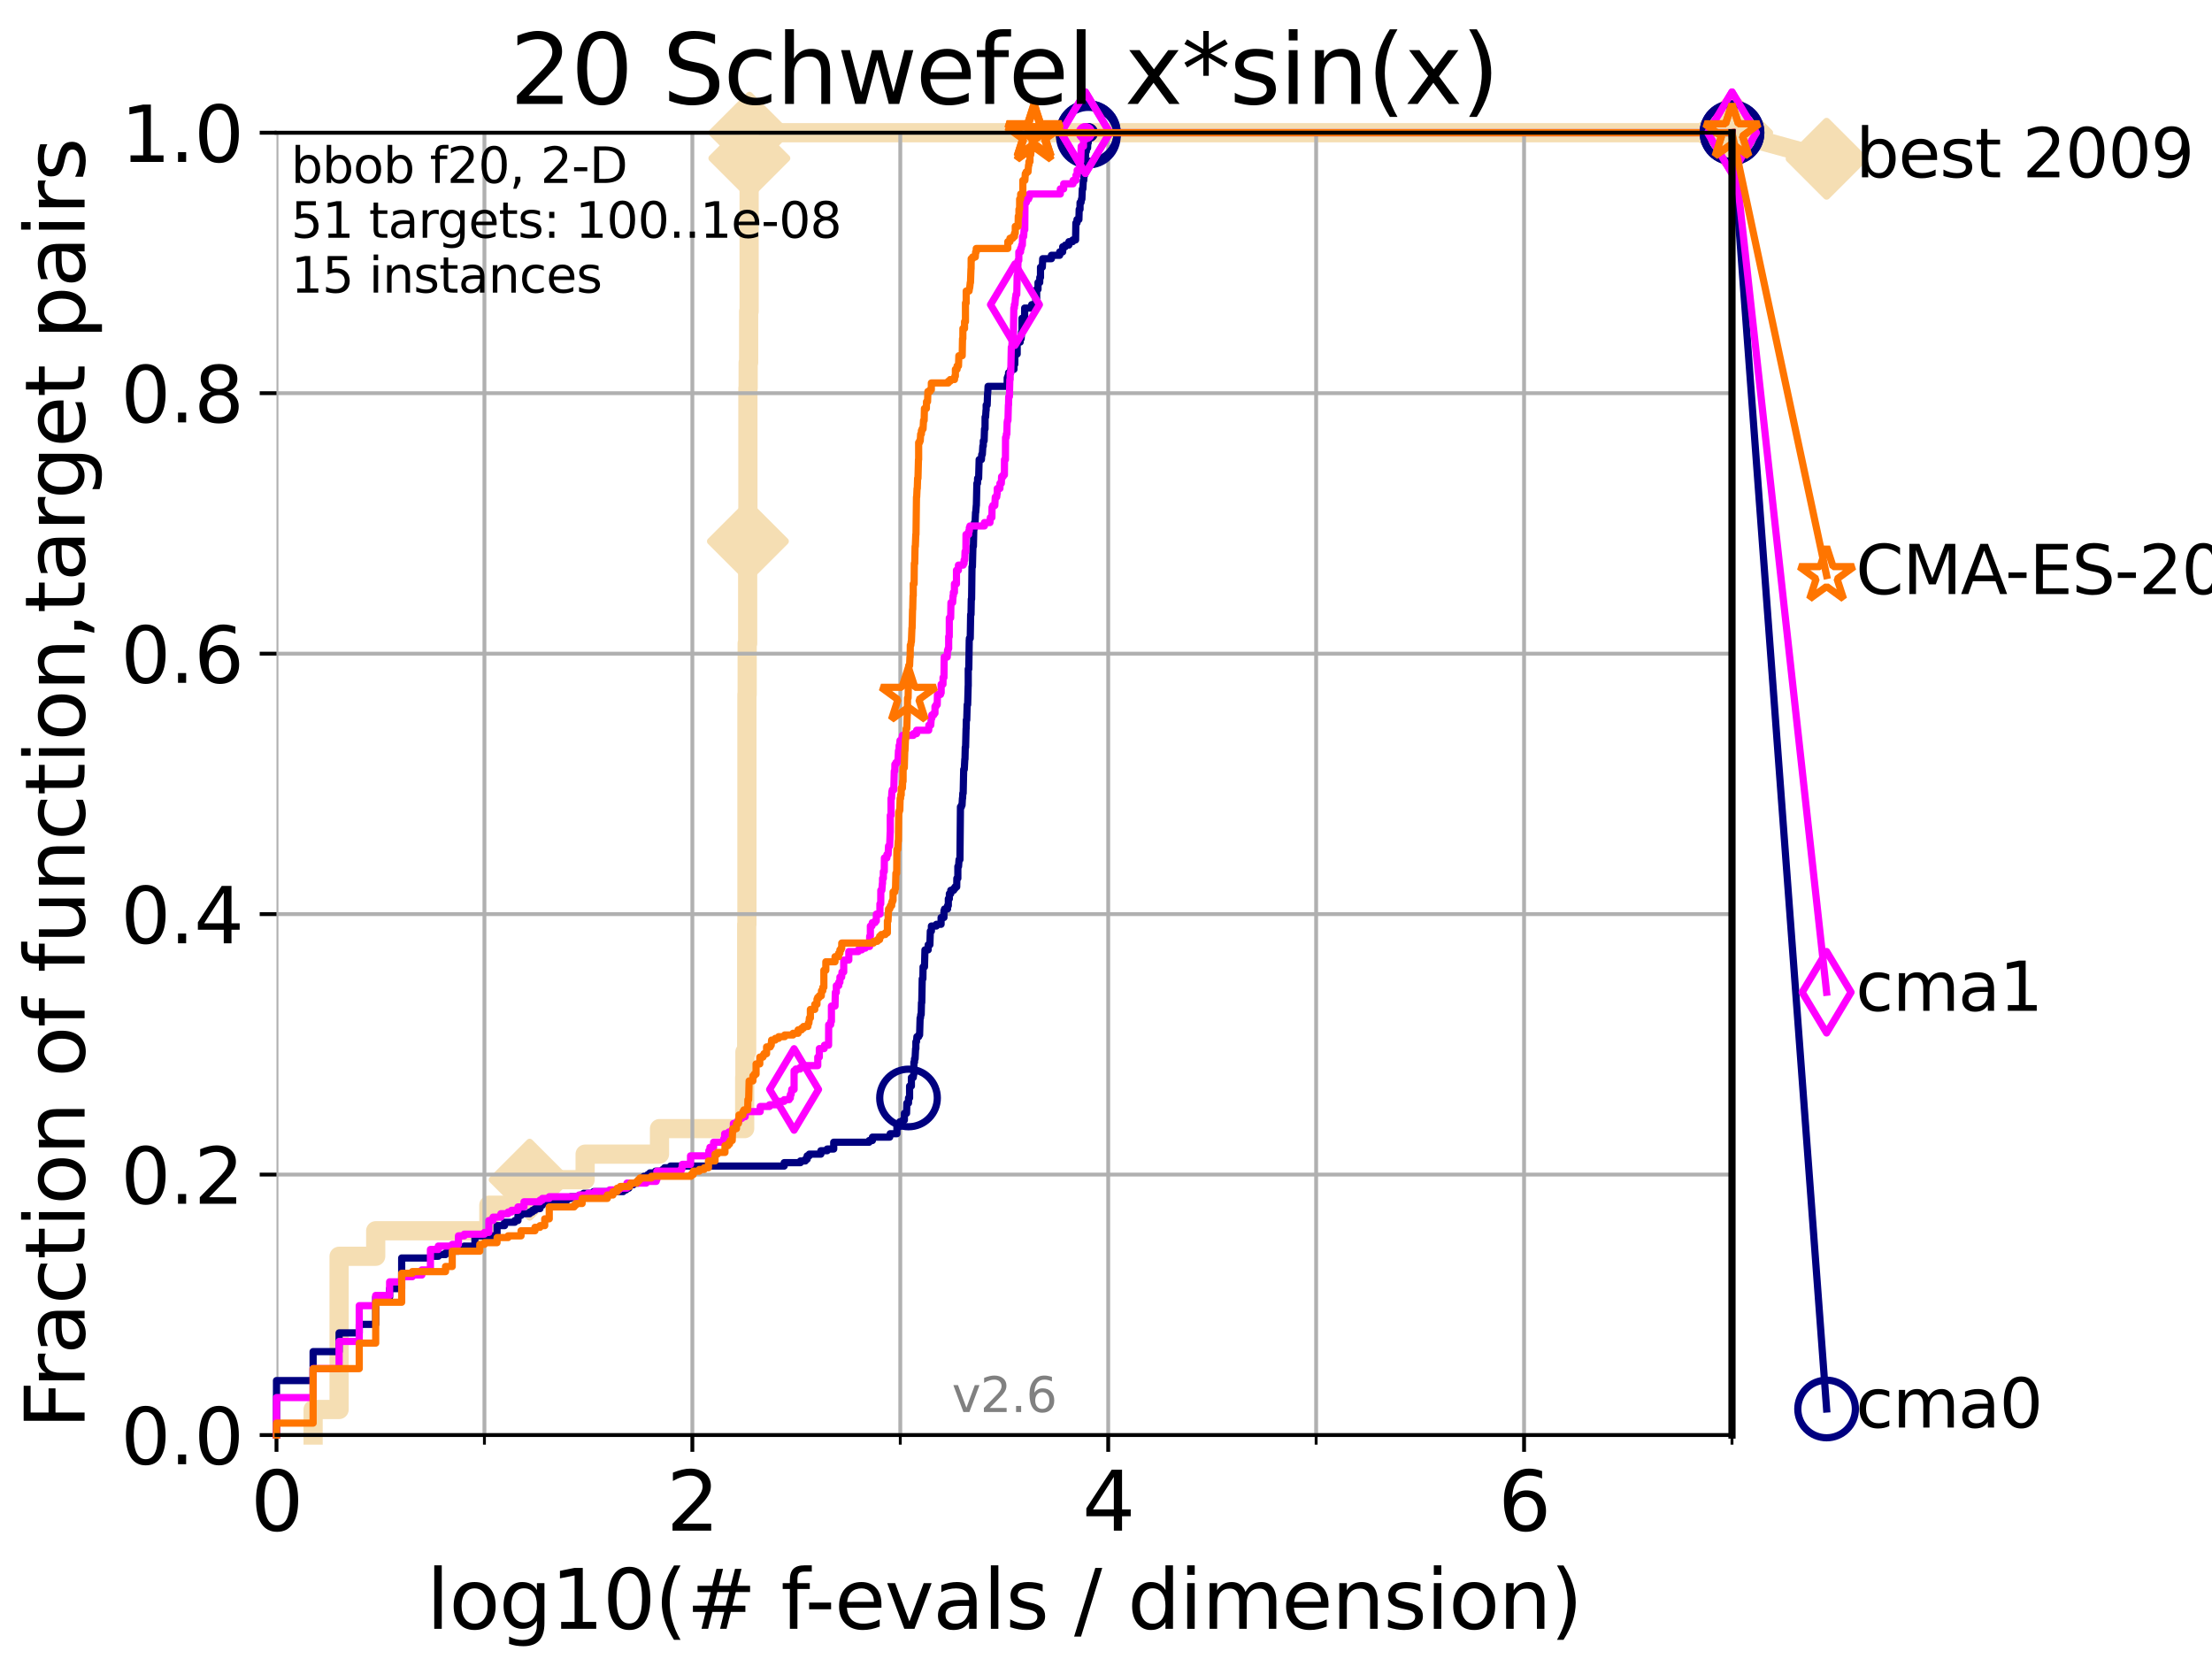 <?xml version="1.0" encoding="utf-8" standalone="no"?>
<!DOCTYPE svg PUBLIC "-//W3C//DTD SVG 1.1//EN"
  "http://www.w3.org/Graphics/SVG/1.1/DTD/svg11.dtd">
<svg xmlns:xlink="http://www.w3.org/1999/xlink" width="460.8pt" height="345.6pt" viewBox="0 0 460.8 345.6" xmlns="http://www.w3.org/2000/svg" version="1.1">
 <defs>
  <style type="text/css">*{stroke-linejoin: round; stroke-linecap: butt}</style>
 </defs>
 <g id="figure_1">
  <g id="patch_1">
   <path d="M 0 345.6 
L 460.8 345.6 
L 460.8 0 
L 0 0 
z
" style="fill: #ffffff"/>
  </g>
  <g id="axes_1">
   <g id="patch_2">
    <path d="M 57.6 298.944 
L 360.806 298.944 
L 360.806 27.648 
L 57.6 27.648 
z
" style="fill: #ffffff"/>
   </g>
   <g id="line2d_1">
    <path d="M 65.227 298.944 
L 65.227 293.624 
L 70.639 293.624 
L 70.639 261.707 
L 78.267 261.707 
L 78.267 256.388 
L 101.833 256.388 
L 101.833 251.068 
L 110.336 251.068 
L 110.336 245.749 
L 121.893 245.749 
L 121.893 240.429 
L 137.386 240.429 
L 137.386 235.11 
L 155.13 235.11 
L 155.13 224.471 
L 155.183 224.471 
L 155.183 219.151 
L 155.547 219.151 
L 155.547 192.553 
L 155.599 192.553 
L 155.599 144.678 
L 155.65 144.678 
L 155.65 134.039 
L 155.752 134.039 
L 155.752 112.76 
L 155.803 112.76 
L 155.803 80.843 
L 155.854 80.843 
L 155.854 75.524 
L 155.955 75.524 
L 155.955 64.885 
L 156.056 64.885 
L 156.056 32.968 
L 156.106 32.968 
L 156.106 27.648 
L 360.806 27.648 
" style="fill: none; stroke: #f5deb3; stroke-width: 4; stroke-linecap: square"/>
   </g>
   <g id="line2d_2">
    <defs>
     <path id="m1be0f99c36" d="M -0 7.778 
L 7.778 0 
L 0 -7.778 
L -7.778 -0 
z
" style="stroke: #f5deb3; stroke-width: 1.5; stroke-linejoin: miter"/>
    </defs>
    <g>
     <use xlink:href="#m1be0f99c36" x="110.336" y="245.749" style="fill: #f5deb3; stroke: #f5deb3; stroke-width: 1.5; stroke-linejoin: miter"/>
     <use xlink:href="#m1be0f99c36" x="155.803" y="112.76" style="fill: #f5deb3; stroke: #f5deb3; stroke-width: 1.5; stroke-linejoin: miter"/>
     <use xlink:href="#m1be0f99c36" x="156.106" y="32.968" style="fill: #f5deb3; stroke: #f5deb3; stroke-width: 1.5; stroke-linejoin: miter"/>
     <use xlink:href="#m1be0f99c36" x="156.106" y="27.648" style="fill: #f5deb3; stroke: #f5deb3; stroke-width: 1.5; stroke-linejoin: miter"/>
     <use xlink:href="#m1be0f99c36" x="360.806" y="27.648" style="fill: #f5deb3; stroke: #f5deb3; stroke-width: 1.5; stroke-linejoin: miter"/>
    </g>
   </g>
   <g id="line2d_3">
    <path style="fill: none; stroke: #f5deb3; stroke-width: 4; stroke-linecap: square"/>
    <g/>
   </g>
   <g id="line2d_4">
    <path d="M 360.806 27.648 
L 380.515 33.074 
" style="fill: none; stroke: #f5deb3; stroke-width: 4; stroke-linecap: square"/>
    <g>
     <use xlink:href="#m1be0f99c36" x="360.806" y="27.648" style="fill: #f5deb3; stroke: #f5deb3; stroke-width: 1.5; stroke-linejoin: miter"/>
     <use xlink:href="#m1be0f99c36" x="380.515" y="33.074" style="fill: #f5deb3; stroke: #f5deb3; stroke-width: 1.5; stroke-linejoin: miter"/>
    </g>
   </g>
   <g id="matplotlib.axis_1">
    <g id="xtick_1">
     <g id="line2d_5">
      <path d="M 57.6 298.944 
L 57.6 27.648 
" clip-path="url(#pccdcdf87d5)" style="fill: none; stroke: #b0b0b0; stroke-width: 0.8; stroke-linecap: square"/>
     </g>
     <g id="line2d_6">
      <defs>
       <path id="ma2e01c0452" d="M 0 0 
L 0 3.5 
" style="stroke: #000000; stroke-width: 0.8"/>
      </defs>
      <g>
       <use xlink:href="#ma2e01c0452" x="57.6" y="298.944" style="stroke: #000000; stroke-width: 0.8"/>
      </g>
     </g>
     <g id="text_1">
      <!-- 0 -->
      <g transform="translate(52.192 318.861)scale(0.17 -0.17)">
       <defs>
        <path id="DejaVuSans-30" d="M 2034 4250 
Q 1547 4250 1301 3770 
Q 1056 3291 1056 2328 
Q 1056 1369 1301 889 
Q 1547 409 2034 409 
Q 2525 409 2770 889 
Q 3016 1369 3016 2328 
Q 3016 3291 2770 3770 
Q 2525 4250 2034 4250 
z
M 2034 4750 
Q 2819 4750 3233 4129 
Q 3647 3509 3647 2328 
Q 3647 1150 3233 529 
Q 2819 -91 2034 -91 
Q 1250 -91 836 529 
Q 422 1150 422 2328 
Q 422 3509 836 4129 
Q 1250 4750 2034 4750 
z
" transform="scale(0.016)"/>
       </defs>
       <use xlink:href="#DejaVuSans-30"/>
      </g>
     </g>
    </g>
    <g id="xtick_2">
     <g id="line2d_7">
      <path d="M 144.23 298.944 
L 144.23 27.648 
" clip-path="url(#pccdcdf87d5)" style="fill: none; stroke: #b0b0b0; stroke-width: 0.8; stroke-linecap: square"/>
     </g>
     <g id="line2d_8">
      <g>
       <use xlink:href="#ma2e01c0452" x="144.23" y="298.944" style="stroke: #000000; stroke-width: 0.8"/>
      </g>
     </g>
     <g id="text_2">
      <!-- 2 -->
      <g transform="translate(138.822 318.861)scale(0.17 -0.17)">
       <defs>
        <path id="DejaVuSans-32" d="M 1228 531 
L 3431 531 
L 3431 0 
L 469 0 
L 469 531 
Q 828 903 1448 1529 
Q 2069 2156 2228 2338 
Q 2531 2678 2651 2914 
Q 2772 3150 2772 3378 
Q 2772 3750 2511 3984 
Q 2250 4219 1831 4219 
Q 1534 4219 1204 4116 
Q 875 4013 500 3803 
L 500 4441 
Q 881 4594 1212 4672 
Q 1544 4750 1819 4750 
Q 2544 4750 2975 4387 
Q 3406 4025 3406 3419 
Q 3406 3131 3298 2873 
Q 3191 2616 2906 2266 
Q 2828 2175 2409 1742 
Q 1991 1309 1228 531 
z
" transform="scale(0.016)"/>
       </defs>
       <use xlink:href="#DejaVuSans-32"/>
      </g>
     </g>
    </g>
    <g id="xtick_3">
     <g id="line2d_9">
      <path d="M 230.861 298.944 
L 230.861 27.648 
" clip-path="url(#pccdcdf87d5)" style="fill: none; stroke: #b0b0b0; stroke-width: 0.8; stroke-linecap: square"/>
     </g>
     <g id="line2d_10">
      <g>
       <use xlink:href="#ma2e01c0452" x="230.861" y="298.944" style="stroke: #000000; stroke-width: 0.8"/>
      </g>
     </g>
     <g id="text_3">
      <!-- 4 -->
      <g transform="translate(225.453 318.861)scale(0.17 -0.17)">
       <defs>
        <path id="DejaVuSans-34" d="M 2419 4116 
L 825 1625 
L 2419 1625 
L 2419 4116 
z
M 2253 4666 
L 3047 4666 
L 3047 1625 
L 3713 1625 
L 3713 1100 
L 3047 1100 
L 3047 0 
L 2419 0 
L 2419 1100 
L 313 1100 
L 313 1709 
L 2253 4666 
z
" transform="scale(0.016)"/>
       </defs>
       <use xlink:href="#DejaVuSans-34"/>
      </g>
     </g>
    </g>
    <g id="xtick_4">
     <g id="line2d_11">
      <path d="M 317.491 298.944 
L 317.491 27.648 
" clip-path="url(#pccdcdf87d5)" style="fill: none; stroke: #b0b0b0; stroke-width: 0.8; stroke-linecap: square"/>
     </g>
     <g id="line2d_12">
      <g>
       <use xlink:href="#ma2e01c0452" x="317.491" y="298.944" style="stroke: #000000; stroke-width: 0.8"/>
      </g>
     </g>
     <g id="text_4">
      <!-- 6 -->
      <g transform="translate(312.083 318.861)scale(0.17 -0.17)">
       <defs>
        <path id="DejaVuSans-36" d="M 2113 2584 
Q 1688 2584 1439 2293 
Q 1191 2003 1191 1497 
Q 1191 994 1439 701 
Q 1688 409 2113 409 
Q 2538 409 2786 701 
Q 3034 994 3034 1497 
Q 3034 2003 2786 2293 
Q 2538 2584 2113 2584 
z
M 3366 4563 
L 3366 3988 
Q 3128 4100 2886 4159 
Q 2644 4219 2406 4219 
Q 1781 4219 1451 3797 
Q 1122 3375 1075 2522 
Q 1259 2794 1537 2939 
Q 1816 3084 2150 3084 
Q 2853 3084 3261 2657 
Q 3669 2231 3669 1497 
Q 3669 778 3244 343 
Q 2819 -91 2113 -91 
Q 1303 -91 875 529 
Q 447 1150 447 2328 
Q 447 3434 972 4092 
Q 1497 4750 2381 4750 
Q 2619 4750 2861 4703 
Q 3103 4656 3366 4563 
z
" transform="scale(0.016)"/>
       </defs>
       <use xlink:href="#DejaVuSans-36"/>
      </g>
     </g>
    </g>
    <g id="xtick_5">
     <g id="line2d_13">
      <path d="M 100.915 298.944 
L 100.915 27.648 
" clip-path="url(#pccdcdf87d5)" style="fill: none; stroke: #b0b0b0; stroke-width: 0.8; stroke-linecap: square"/>
     </g>
     <g id="line2d_14">
      <defs>
       <path id="m5412b0c535" d="M 0 0 
L 0 2 
" style="stroke: #000000; stroke-width: 0.6"/>
      </defs>
      <g>
       <use xlink:href="#m5412b0c535" x="100.915" y="298.944" style="stroke: #000000; stroke-width: 0.6"/>
      </g>
     </g>
    </g>
    <g id="xtick_6">
     <g id="line2d_15">
      <path d="M 187.546 298.944 
L 187.546 27.648 
" clip-path="url(#pccdcdf87d5)" style="fill: none; stroke: #b0b0b0; stroke-width: 0.8; stroke-linecap: square"/>
     </g>
     <g id="line2d_16">
      <g>
       <use xlink:href="#m5412b0c535" x="187.546" y="298.944" style="stroke: #000000; stroke-width: 0.6"/>
      </g>
     </g>
    </g>
    <g id="xtick_7">
     <g id="line2d_17">
      <path d="M 274.176 298.944 
L 274.176 27.648 
" clip-path="url(#pccdcdf87d5)" style="fill: none; stroke: #b0b0b0; stroke-width: 0.8; stroke-linecap: square"/>
     </g>
     <g id="line2d_18">
      <g>
       <use xlink:href="#m5412b0c535" x="274.176" y="298.944" style="stroke: #000000; stroke-width: 0.6"/>
      </g>
     </g>
    </g>
    <g id="xtick_8">
     <g id="line2d_19">
      <path d="M 360.806 298.944 
L 360.806 27.648 
" clip-path="url(#pccdcdf87d5)" style="fill: none; stroke: #b0b0b0; stroke-width: 0.8; stroke-linecap: square"/>
     </g>
     <g id="line2d_20">
      <g>
       <use xlink:href="#m5412b0c535" x="360.806" y="298.944" style="stroke: #000000; stroke-width: 0.6"/>
      </g>
     </g>
    </g>
    <g id="text_5">
     <!-- log10(# f-evals / dimension) -->
     <g transform="translate(88.823 339.314)scale(0.17 -0.17)">
      <defs>
       <path id="DejaVuSans-6c" d="M 603 4863 
L 1178 4863 
L 1178 0 
L 603 0 
L 603 4863 
z
" transform="scale(0.016)"/>
       <path id="DejaVuSans-6f" d="M 1959 3097 
Q 1497 3097 1228 2736 
Q 959 2375 959 1747 
Q 959 1119 1226 758 
Q 1494 397 1959 397 
Q 2419 397 2687 759 
Q 2956 1122 2956 1747 
Q 2956 2369 2687 2733 
Q 2419 3097 1959 3097 
z
M 1959 3584 
Q 2709 3584 3137 3096 
Q 3566 2609 3566 1747 
Q 3566 888 3137 398 
Q 2709 -91 1959 -91 
Q 1206 -91 779 398 
Q 353 888 353 1747 
Q 353 2609 779 3096 
Q 1206 3584 1959 3584 
z
" transform="scale(0.016)"/>
       <path id="DejaVuSans-67" d="M 2906 1791 
Q 2906 2416 2648 2759 
Q 2391 3103 1925 3103 
Q 1463 3103 1205 2759 
Q 947 2416 947 1791 
Q 947 1169 1205 825 
Q 1463 481 1925 481 
Q 2391 481 2648 825 
Q 2906 1169 2906 1791 
z
M 3481 434 
Q 3481 -459 3084 -895 
Q 2688 -1331 1869 -1331 
Q 1566 -1331 1297 -1286 
Q 1028 -1241 775 -1147 
L 775 -588 
Q 1028 -725 1275 -790 
Q 1522 -856 1778 -856 
Q 2344 -856 2625 -561 
Q 2906 -266 2906 331 
L 2906 616 
Q 2728 306 2450 153 
Q 2172 0 1784 0 
Q 1141 0 747 490 
Q 353 981 353 1791 
Q 353 2603 747 3093 
Q 1141 3584 1784 3584 
Q 2172 3584 2450 3431 
Q 2728 3278 2906 2969 
L 2906 3500 
L 3481 3500 
L 3481 434 
z
" transform="scale(0.016)"/>
       <path id="DejaVuSans-31" d="M 794 531 
L 1825 531 
L 1825 4091 
L 703 3866 
L 703 4441 
L 1819 4666 
L 2450 4666 
L 2450 531 
L 3481 531 
L 3481 0 
L 794 0 
L 794 531 
z
" transform="scale(0.016)"/>
       <path id="DejaVuSans-28" d="M 1984 4856 
Q 1566 4138 1362 3434 
Q 1159 2731 1159 2009 
Q 1159 1288 1364 580 
Q 1569 -128 1984 -844 
L 1484 -844 
Q 1016 -109 783 600 
Q 550 1309 550 2009 
Q 550 2706 781 3412 
Q 1013 4119 1484 4856 
L 1984 4856 
z
" transform="scale(0.016)"/>
       <path id="DejaVuSans-23" d="M 3272 2816 
L 2363 2816 
L 2100 1772 
L 3016 1772 
L 3272 2816 
z
M 2803 4594 
L 2478 3297 
L 3391 3297 
L 3719 4594 
L 4219 4594 
L 3897 3297 
L 4872 3297 
L 4872 2816 
L 3775 2816 
L 3519 1772 
L 4513 1772 
L 4513 1294 
L 3397 1294 
L 3072 0 
L 2572 0 
L 2894 1294 
L 1978 1294 
L 1656 0 
L 1153 0 
L 1478 1294 
L 494 1294 
L 494 1772 
L 1594 1772 
L 1856 2816 
L 850 2816 
L 850 3297 
L 1978 3297 
L 2297 4594 
L 2803 4594 
z
" transform="scale(0.016)"/>
       <path id="DejaVuSans-20" transform="scale(0.016)"/>
       <path id="DejaVuSans-66" d="M 2375 4863 
L 2375 4384 
L 1825 4384 
Q 1516 4384 1395 4259 
Q 1275 4134 1275 3809 
L 1275 3500 
L 2222 3500 
L 2222 3053 
L 1275 3053 
L 1275 0 
L 697 0 
L 697 3053 
L 147 3053 
L 147 3500 
L 697 3500 
L 697 3744 
Q 697 4328 969 4595 
Q 1241 4863 1831 4863 
L 2375 4863 
z
" transform="scale(0.016)"/>
       <path id="DejaVuSans-2d" d="M 313 2009 
L 1997 2009 
L 1997 1497 
L 313 1497 
L 313 2009 
z
" transform="scale(0.016)"/>
       <path id="DejaVuSans-65" d="M 3597 1894 
L 3597 1613 
L 953 1613 
Q 991 1019 1311 708 
Q 1631 397 2203 397 
Q 2534 397 2845 478 
Q 3156 559 3463 722 
L 3463 178 
Q 3153 47 2828 -22 
Q 2503 -91 2169 -91 
Q 1331 -91 842 396 
Q 353 884 353 1716 
Q 353 2575 817 3079 
Q 1281 3584 2069 3584 
Q 2775 3584 3186 3129 
Q 3597 2675 3597 1894 
z
M 3022 2063 
Q 3016 2534 2758 2815 
Q 2500 3097 2075 3097 
Q 1594 3097 1305 2825 
Q 1016 2553 972 2059 
L 3022 2063 
z
" transform="scale(0.016)"/>
       <path id="DejaVuSans-76" d="M 191 3500 
L 800 3500 
L 1894 563 
L 2988 3500 
L 3597 3500 
L 2284 0 
L 1503 0 
L 191 3500 
z
" transform="scale(0.016)"/>
       <path id="DejaVuSans-61" d="M 2194 1759 
Q 1497 1759 1228 1600 
Q 959 1441 959 1056 
Q 959 750 1161 570 
Q 1363 391 1709 391 
Q 2188 391 2477 730 
Q 2766 1069 2766 1631 
L 2766 1759 
L 2194 1759 
z
M 3341 1997 
L 3341 0 
L 2766 0 
L 2766 531 
Q 2569 213 2275 61 
Q 1981 -91 1556 -91 
Q 1019 -91 701 211 
Q 384 513 384 1019 
Q 384 1609 779 1909 
Q 1175 2209 1959 2209 
L 2766 2209 
L 2766 2266 
Q 2766 2663 2505 2880 
Q 2244 3097 1772 3097 
Q 1472 3097 1187 3025 
Q 903 2953 641 2809 
L 641 3341 
Q 956 3463 1253 3523 
Q 1550 3584 1831 3584 
Q 2591 3584 2966 3190 
Q 3341 2797 3341 1997 
z
" transform="scale(0.016)"/>
       <path id="DejaVuSans-73" d="M 2834 3397 
L 2834 2853 
Q 2591 2978 2328 3040 
Q 2066 3103 1784 3103 
Q 1356 3103 1142 2972 
Q 928 2841 928 2578 
Q 928 2378 1081 2264 
Q 1234 2150 1697 2047 
L 1894 2003 
Q 2506 1872 2764 1633 
Q 3022 1394 3022 966 
Q 3022 478 2636 193 
Q 2250 -91 1575 -91 
Q 1294 -91 989 -36 
Q 684 19 347 128 
L 347 722 
Q 666 556 975 473 
Q 1284 391 1588 391 
Q 1994 391 2212 530 
Q 2431 669 2431 922 
Q 2431 1156 2273 1281 
Q 2116 1406 1581 1522 
L 1381 1569 
Q 847 1681 609 1914 
Q 372 2147 372 2553 
Q 372 3047 722 3315 
Q 1072 3584 1716 3584 
Q 2034 3584 2315 3537 
Q 2597 3491 2834 3397 
z
" transform="scale(0.016)"/>
       <path id="DejaVuSans-2f" d="M 1625 4666 
L 2156 4666 
L 531 -594 
L 0 -594 
L 1625 4666 
z
" transform="scale(0.016)"/>
       <path id="DejaVuSans-64" d="M 2906 2969 
L 2906 4863 
L 3481 4863 
L 3481 0 
L 2906 0 
L 2906 525 
Q 2725 213 2448 61 
Q 2172 -91 1784 -91 
Q 1150 -91 751 415 
Q 353 922 353 1747 
Q 353 2572 751 3078 
Q 1150 3584 1784 3584 
Q 2172 3584 2448 3432 
Q 2725 3281 2906 2969 
z
M 947 1747 
Q 947 1113 1208 752 
Q 1469 391 1925 391 
Q 2381 391 2643 752 
Q 2906 1113 2906 1747 
Q 2906 2381 2643 2742 
Q 2381 3103 1925 3103 
Q 1469 3103 1208 2742 
Q 947 2381 947 1747 
z
" transform="scale(0.016)"/>
       <path id="DejaVuSans-69" d="M 603 3500 
L 1178 3500 
L 1178 0 
L 603 0 
L 603 3500 
z
M 603 4863 
L 1178 4863 
L 1178 4134 
L 603 4134 
L 603 4863 
z
" transform="scale(0.016)"/>
       <path id="DejaVuSans-6d" d="M 3328 2828 
Q 3544 3216 3844 3400 
Q 4144 3584 4550 3584 
Q 5097 3584 5394 3201 
Q 5691 2819 5691 2113 
L 5691 0 
L 5113 0 
L 5113 2094 
Q 5113 2597 4934 2840 
Q 4756 3084 4391 3084 
Q 3944 3084 3684 2787 
Q 3425 2491 3425 1978 
L 3425 0 
L 2847 0 
L 2847 2094 
Q 2847 2600 2669 2842 
Q 2491 3084 2119 3084 
Q 1678 3084 1418 2786 
Q 1159 2488 1159 1978 
L 1159 0 
L 581 0 
L 581 3500 
L 1159 3500 
L 1159 2956 
Q 1356 3278 1631 3431 
Q 1906 3584 2284 3584 
Q 2666 3584 2933 3390 
Q 3200 3197 3328 2828 
z
" transform="scale(0.016)"/>
       <path id="DejaVuSans-6e" d="M 3513 2113 
L 3513 0 
L 2938 0 
L 2938 2094 
Q 2938 2591 2744 2837 
Q 2550 3084 2163 3084 
Q 1697 3084 1428 2787 
Q 1159 2491 1159 1978 
L 1159 0 
L 581 0 
L 581 3500 
L 1159 3500 
L 1159 2956 
Q 1366 3272 1645 3428 
Q 1925 3584 2291 3584 
Q 2894 3584 3203 3211 
Q 3513 2838 3513 2113 
z
" transform="scale(0.016)"/>
       <path id="DejaVuSans-29" d="M 513 4856 
L 1013 4856 
Q 1481 4119 1714 3412 
Q 1947 2706 1947 2009 
Q 1947 1309 1714 600 
Q 1481 -109 1013 -844 
L 513 -844 
Q 928 -128 1133 580 
Q 1338 1288 1338 2009 
Q 1338 2731 1133 3434 
Q 928 4138 513 4856 
z
" transform="scale(0.016)"/>
      </defs>
      <use xlink:href="#DejaVuSans-6c"/>
      <use xlink:href="#DejaVuSans-6f" x="27.783"/>
      <use xlink:href="#DejaVuSans-67" x="88.965"/>
      <use xlink:href="#DejaVuSans-31" x="152.441"/>
      <use xlink:href="#DejaVuSans-30" x="216.064"/>
      <use xlink:href="#DejaVuSans-28" x="279.688"/>
      <use xlink:href="#DejaVuSans-23" x="318.701"/>
      <use xlink:href="#DejaVuSans-20" x="402.49"/>
      <use xlink:href="#DejaVuSans-66" x="434.277"/>
      <use xlink:href="#DejaVuSans-2d" x="463.982"/>
      <use xlink:href="#DejaVuSans-65" x="500.066"/>
      <use xlink:href="#DejaVuSans-76" x="561.59"/>
      <use xlink:href="#DejaVuSans-61" x="620.77"/>
      <use xlink:href="#DejaVuSans-6c" x="682.049"/>
      <use xlink:href="#DejaVuSans-73" x="709.832"/>
      <use xlink:href="#DejaVuSans-20" x="761.932"/>
      <use xlink:href="#DejaVuSans-2f" x="793.719"/>
      <use xlink:href="#DejaVuSans-20" x="827.41"/>
      <use xlink:href="#DejaVuSans-64" x="859.197"/>
      <use xlink:href="#DejaVuSans-69" x="922.674"/>
      <use xlink:href="#DejaVuSans-6d" x="950.457"/>
      <use xlink:href="#DejaVuSans-65" x="1047.869"/>
      <use xlink:href="#DejaVuSans-6e" x="1109.393"/>
      <use xlink:href="#DejaVuSans-73" x="1172.771"/>
      <use xlink:href="#DejaVuSans-69" x="1224.871"/>
      <use xlink:href="#DejaVuSans-6f" x="1252.654"/>
      <use xlink:href="#DejaVuSans-6e" x="1313.836"/>
      <use xlink:href="#DejaVuSans-29" x="1377.215"/>
     </g>
    </g>
   </g>
   <g id="matplotlib.axis_2">
    <g id="ytick_1">
     <g id="line2d_21">
      <path d="M 57.6 298.944 
L 360.806 298.944 
" clip-path="url(#pccdcdf87d5)" style="fill: none; stroke: #b0b0b0; stroke-width: 0.8; stroke-linecap: square"/>
     </g>
     <g id="line2d_22">
      <defs>
       <path id="m8ca92e4287" d="M 0 0 
L -3.5 0 
" style="stroke: #000000; stroke-width: 0.8"/>
      </defs>
      <g>
       <use xlink:href="#m8ca92e4287" x="57.6" y="298.944" style="stroke: #000000; stroke-width: 0.8"/>
      </g>
     </g>
     <g id="text_6">
      <!-- 0.0 -->
      <g transform="translate(25.155 305.023)scale(0.16 -0.16)">
       <defs>
        <path id="DejaVuSans-2e" d="M 684 794 
L 1344 794 
L 1344 0 
L 684 0 
L 684 794 
z
" transform="scale(0.016)"/>
       </defs>
       <use xlink:href="#DejaVuSans-30"/>
       <use xlink:href="#DejaVuSans-2e" x="63.623"/>
       <use xlink:href="#DejaVuSans-30" x="95.41"/>
      </g>
     </g>
    </g>
    <g id="ytick_2">
     <g id="line2d_23">
      <path d="M 57.6 244.685 
L 360.806 244.685 
" clip-path="url(#pccdcdf87d5)" style="fill: none; stroke: #b0b0b0; stroke-width: 0.8; stroke-linecap: square"/>
     </g>
     <g id="line2d_24">
      <g>
       <use xlink:href="#m8ca92e4287" x="57.6" y="244.685" style="stroke: #000000; stroke-width: 0.8"/>
      </g>
     </g>
     <g id="text_7">
      <!-- 0.2 -->
      <g transform="translate(25.155 250.764)scale(0.16 -0.16)">
       <use xlink:href="#DejaVuSans-30"/>
       <use xlink:href="#DejaVuSans-2e" x="63.623"/>
       <use xlink:href="#DejaVuSans-32" x="95.41"/>
      </g>
     </g>
    </g>
    <g id="ytick_3">
     <g id="line2d_25">
      <path d="M 57.6 190.426 
L 360.806 190.426 
" clip-path="url(#pccdcdf87d5)" style="fill: none; stroke: #b0b0b0; stroke-width: 0.8; stroke-linecap: square"/>
     </g>
     <g id="line2d_26">
      <g>
       <use xlink:href="#m8ca92e4287" x="57.6" y="190.426" style="stroke: #000000; stroke-width: 0.8"/>
      </g>
     </g>
     <g id="text_8">
      <!-- 0.4 -->
      <g transform="translate(25.155 196.504)scale(0.16 -0.16)">
       <use xlink:href="#DejaVuSans-30"/>
       <use xlink:href="#DejaVuSans-2e" x="63.623"/>
       <use xlink:href="#DejaVuSans-34" x="95.41"/>
      </g>
     </g>
    </g>
    <g id="ytick_4">
     <g id="line2d_27">
      <path d="M 57.6 136.166 
L 360.806 136.166 
" clip-path="url(#pccdcdf87d5)" style="fill: none; stroke: #b0b0b0; stroke-width: 0.8; stroke-linecap: square"/>
     </g>
     <g id="line2d_28">
      <g>
       <use xlink:href="#m8ca92e4287" x="57.6" y="136.166" style="stroke: #000000; stroke-width: 0.8"/>
      </g>
     </g>
     <g id="text_9">
      <!-- 0.6 -->
      <g transform="translate(25.155 142.245)scale(0.16 -0.16)">
       <use xlink:href="#DejaVuSans-30"/>
       <use xlink:href="#DejaVuSans-2e" x="63.623"/>
       <use xlink:href="#DejaVuSans-36" x="95.41"/>
      </g>
     </g>
    </g>
    <g id="ytick_5">
     <g id="line2d_29">
      <path d="M 57.6 81.907 
L 360.806 81.907 
" clip-path="url(#pccdcdf87d5)" style="fill: none; stroke: #b0b0b0; stroke-width: 0.8; stroke-linecap: square"/>
     </g>
     <g id="line2d_30">
      <g>
       <use xlink:href="#m8ca92e4287" x="57.6" y="81.907" style="stroke: #000000; stroke-width: 0.8"/>
      </g>
     </g>
     <g id="text_10">
      <!-- 0.8 -->
      <g transform="translate(25.155 87.986)scale(0.16 -0.16)">
       <defs>
        <path id="DejaVuSans-38" d="M 2034 2216 
Q 1584 2216 1326 1975 
Q 1069 1734 1069 1313 
Q 1069 891 1326 650 
Q 1584 409 2034 409 
Q 2484 409 2743 651 
Q 3003 894 3003 1313 
Q 3003 1734 2745 1975 
Q 2488 2216 2034 2216 
z
M 1403 2484 
Q 997 2584 770 2862 
Q 544 3141 544 3541 
Q 544 4100 942 4425 
Q 1341 4750 2034 4750 
Q 2731 4750 3128 4425 
Q 3525 4100 3525 3541 
Q 3525 3141 3298 2862 
Q 3072 2584 2669 2484 
Q 3125 2378 3379 2068 
Q 3634 1759 3634 1313 
Q 3634 634 3220 271 
Q 2806 -91 2034 -91 
Q 1263 -91 848 271 
Q 434 634 434 1313 
Q 434 1759 690 2068 
Q 947 2378 1403 2484 
z
M 1172 3481 
Q 1172 3119 1398 2916 
Q 1625 2713 2034 2713 
Q 2441 2713 2670 2916 
Q 2900 3119 2900 3481 
Q 2900 3844 2670 4047 
Q 2441 4250 2034 4250 
Q 1625 4250 1398 4047 
Q 1172 3844 1172 3481 
z
" transform="scale(0.016)"/>
       </defs>
       <use xlink:href="#DejaVuSans-30"/>
       <use xlink:href="#DejaVuSans-2e" x="63.623"/>
       <use xlink:href="#DejaVuSans-38" x="95.41"/>
      </g>
     </g>
    </g>
    <g id="ytick_6">
     <g id="line2d_31">
      <path d="M 57.6 27.648 
L 360.806 27.648 
" clip-path="url(#pccdcdf87d5)" style="fill: none; stroke: #b0b0b0; stroke-width: 0.8; stroke-linecap: square"/>
     </g>
     <g id="line2d_32">
      <g>
       <use xlink:href="#m8ca92e4287" x="57.6" y="27.648" style="stroke: #000000; stroke-width: 0.8"/>
      </g>
     </g>
     <g id="text_11">
      <!-- 1.0 -->
      <g transform="translate(25.155 33.727)scale(0.16 -0.16)">
       <use xlink:href="#DejaVuSans-31"/>
       <use xlink:href="#DejaVuSans-2e" x="63.623"/>
       <use xlink:href="#DejaVuSans-30" x="95.41"/>
      </g>
     </g>
    </g>
    <g id="text_12">
     <!-- Fraction of function,target pairs -->
     <g transform="translate(17.62 297.681)rotate(-90)scale(0.17 -0.17)">
      <defs>
       <path id="DejaVuSans-46" d="M 628 4666 
L 3309 4666 
L 3309 4134 
L 1259 4134 
L 1259 2759 
L 3109 2759 
L 3109 2228 
L 1259 2228 
L 1259 0 
L 628 0 
L 628 4666 
z
" transform="scale(0.016)"/>
       <path id="DejaVuSans-72" d="M 2631 2963 
Q 2534 3019 2420 3045 
Q 2306 3072 2169 3072 
Q 1681 3072 1420 2755 
Q 1159 2438 1159 1844 
L 1159 0 
L 581 0 
L 581 3500 
L 1159 3500 
L 1159 2956 
Q 1341 3275 1631 3429 
Q 1922 3584 2338 3584 
Q 2397 3584 2469 3576 
Q 2541 3569 2628 3553 
L 2631 2963 
z
" transform="scale(0.016)"/>
       <path id="DejaVuSans-63" d="M 3122 3366 
L 3122 2828 
Q 2878 2963 2633 3030 
Q 2388 3097 2138 3097 
Q 1578 3097 1268 2742 
Q 959 2388 959 1747 
Q 959 1106 1268 751 
Q 1578 397 2138 397 
Q 2388 397 2633 464 
Q 2878 531 3122 666 
L 3122 134 
Q 2881 22 2623 -34 
Q 2366 -91 2075 -91 
Q 1284 -91 818 406 
Q 353 903 353 1747 
Q 353 2603 823 3093 
Q 1294 3584 2113 3584 
Q 2378 3584 2631 3529 
Q 2884 3475 3122 3366 
z
" transform="scale(0.016)"/>
       <path id="DejaVuSans-74" d="M 1172 4494 
L 1172 3500 
L 2356 3500 
L 2356 3053 
L 1172 3053 
L 1172 1153 
Q 1172 725 1289 603 
Q 1406 481 1766 481 
L 2356 481 
L 2356 0 
L 1766 0 
Q 1100 0 847 248 
Q 594 497 594 1153 
L 594 3053 
L 172 3053 
L 172 3500 
L 594 3500 
L 594 4494 
L 1172 4494 
z
" transform="scale(0.016)"/>
       <path id="DejaVuSans-75" d="M 544 1381 
L 544 3500 
L 1119 3500 
L 1119 1403 
Q 1119 906 1312 657 
Q 1506 409 1894 409 
Q 2359 409 2629 706 
Q 2900 1003 2900 1516 
L 2900 3500 
L 3475 3500 
L 3475 0 
L 2900 0 
L 2900 538 
Q 2691 219 2414 64 
Q 2138 -91 1772 -91 
Q 1169 -91 856 284 
Q 544 659 544 1381 
z
M 1991 3584 
L 1991 3584 
z
" transform="scale(0.016)"/>
       <path id="DejaVuSans-2c" d="M 750 794 
L 1409 794 
L 1409 256 
L 897 -744 
L 494 -744 
L 750 256 
L 750 794 
z
" transform="scale(0.016)"/>
       <path id="DejaVuSans-70" d="M 1159 525 
L 1159 -1331 
L 581 -1331 
L 581 3500 
L 1159 3500 
L 1159 2969 
Q 1341 3281 1617 3432 
Q 1894 3584 2278 3584 
Q 2916 3584 3314 3078 
Q 3713 2572 3713 1747 
Q 3713 922 3314 415 
Q 2916 -91 2278 -91 
Q 1894 -91 1617 61 
Q 1341 213 1159 525 
z
M 3116 1747 
Q 3116 2381 2855 2742 
Q 2594 3103 2138 3103 
Q 1681 3103 1420 2742 
Q 1159 2381 1159 1747 
Q 1159 1113 1420 752 
Q 1681 391 2138 391 
Q 2594 391 2855 752 
Q 3116 1113 3116 1747 
z
" transform="scale(0.016)"/>
      </defs>
      <use xlink:href="#DejaVuSans-46"/>
      <use xlink:href="#DejaVuSans-72" x="50.27"/>
      <use xlink:href="#DejaVuSans-61" x="91.383"/>
      <use xlink:href="#DejaVuSans-63" x="152.662"/>
      <use xlink:href="#DejaVuSans-74" x="207.643"/>
      <use xlink:href="#DejaVuSans-69" x="246.852"/>
      <use xlink:href="#DejaVuSans-6f" x="274.635"/>
      <use xlink:href="#DejaVuSans-6e" x="335.816"/>
      <use xlink:href="#DejaVuSans-20" x="399.195"/>
      <use xlink:href="#DejaVuSans-6f" x="430.982"/>
      <use xlink:href="#DejaVuSans-66" x="492.164"/>
      <use xlink:href="#DejaVuSans-20" x="527.369"/>
      <use xlink:href="#DejaVuSans-66" x="559.156"/>
      <use xlink:href="#DejaVuSans-75" x="594.361"/>
      <use xlink:href="#DejaVuSans-6e" x="657.74"/>
      <use xlink:href="#DejaVuSans-63" x="721.119"/>
      <use xlink:href="#DejaVuSans-74" x="776.1"/>
      <use xlink:href="#DejaVuSans-69" x="815.309"/>
      <use xlink:href="#DejaVuSans-6f" x="843.092"/>
      <use xlink:href="#DejaVuSans-6e" x="904.273"/>
      <use xlink:href="#DejaVuSans-2c" x="967.652"/>
      <use xlink:href="#DejaVuSans-74" x="999.439"/>
      <use xlink:href="#DejaVuSans-61" x="1038.648"/>
      <use xlink:href="#DejaVuSans-72" x="1099.928"/>
      <use xlink:href="#DejaVuSans-67" x="1139.291"/>
      <use xlink:href="#DejaVuSans-65" x="1202.768"/>
      <use xlink:href="#DejaVuSans-74" x="1264.291"/>
      <use xlink:href="#DejaVuSans-20" x="1303.5"/>
      <use xlink:href="#DejaVuSans-70" x="1335.287"/>
      <use xlink:href="#DejaVuSans-61" x="1398.764"/>
      <use xlink:href="#DejaVuSans-69" x="1460.043"/>
      <use xlink:href="#DejaVuSans-72" x="1487.826"/>
      <use xlink:href="#DejaVuSans-73" x="1528.939"/>
     </g>
    </g>
   </g>
   <g id="line2d_33">
    <defs>
     <path id="m41aaf8a427" d="M 0 1.5 
C 0.398 1.5 0.779 1.342 1.061 1.061 
C 1.342 0.779 1.5 0.398 1.5 0 
C 1.5 -0.398 1.342 -0.779 1.061 -1.061 
C 0.779 -1.342 0.398 -1.5 0 -1.5 
C -0.398 -1.5 -0.779 -1.342 -1.061 -1.061 
C -1.342 -0.779 -1.5 -0.398 -1.5 0 
C -1.5 0.398 -1.342 0.779 -1.061 1.061 
C -0.779 1.342 -0.398 1.5 0 1.5 
z
" style="stroke: #f5deb3"/>
    </defs>
    <g>
     <use xlink:href="#m41aaf8a427" x="156.106" y="27.648" style="fill: #f5deb3; stroke: #f5deb3"/>
     <use xlink:href="#m41aaf8a427" x="156.106" y="27.648" style="fill: #f5deb3; stroke: #f5deb3"/>
    </g>
   </g>
   <g id="line2d_34">
    <defs>
     <path id="md1ba641025" d="M 0 1.5 
C 0.398 1.5 0.779 1.342 1.061 1.061 
C 1.342 0.779 1.5 0.398 1.5 0 
C 1.5 -0.398 1.342 -0.779 1.061 -1.061 
C 0.779 -1.342 0.398 -1.5 0 -1.5 
C -0.398 -1.5 -0.779 -1.342 -1.061 -1.061 
C -1.342 -0.779 -1.5 -0.398 -1.5 0 
C -1.5 0.398 -1.342 0.779 -1.061 1.061 
C -0.779 1.342 -0.398 1.5 0 1.5 
z
" style="stroke: #000080"/>
    </defs>
    <g>
     <use xlink:href="#md1ba641025" x="226.718" y="27.648" style="fill: #000080; stroke: #000080"/>
     <use xlink:href="#md1ba641025" x="226.718" y="27.648" style="fill: #000080; stroke: #000080"/>
    </g>
   </g>
   <g id="line2d_35">
    <path d="M 57.6 298.944 
L 57.6 287.596 
L 65.227 287.596 
L 65.227 281.567 
L 70.639 281.567 
L 70.639 277.666 
L 74.837 277.666 
L 74.837 275.893 
L 78.267 275.893 
L 78.267 270.219 
L 81.166 270.219 
L 81.166 268.445 
L 83.678 268.445 
L 83.678 262.062 
L 89.669 262.062 
L 89.669 261.707 
L 91.306 261.707 
L 91.306 261.353 
L 92.812 261.353 
L 92.812 260.998 
L 94.206 260.998 
L 94.206 260.643 
L 95.503 260.643 
L 95.503 259.934 
L 96.718 259.934 
L 96.718 259.579 
L 98.933 259.579 
L 98.933 257.452 
L 103.544 257.452 
L 103.544 255.324 
L 105.113 255.324 
L 105.113 254.615 
L 107.245 254.615 
L 107.245 254.26 
L 107.905 254.26 
L 107.905 253.196 
L 108.543 253.196 
L 108.543 252.841 
L 110.336 252.841 
L 110.336 252.487 
L 110.897 252.487 
L 110.897 252.132 
L 111.442 252.132 
L 111.442 251.778 
L 112.488 251.778 
L 112.488 251.068 
L 112.989 251.068 
L 112.989 250.359 
L 117.772 250.359 
L 117.772 250.004 
L 118.152 250.004 
L 118.152 249.65 
L 118.89 249.65 
L 118.89 249.295 
L 120.944 249.295 
L 120.944 248.94 
L 121.582 248.94 
L 121.582 248.586 
L 123.658 248.586 
L 123.658 248.231 
L 129.826 248.231 
L 129.826 247.877 
L 130.423 247.877 
L 130.423 247.522 
L 131.002 247.522 
L 131.002 247.167 
L 131.191 247.167 
L 131.191 246.813 
L 131.929 246.813 
L 131.929 246.458 
L 132.984 246.458 
L 132.984 246.103 
L 133.656 246.103 
L 133.656 245.394 
L 134.145 245.394 
L 134.145 245.039 
L 134.932 245.039 
L 134.932 244.685 
L 135.389 244.685 
L 135.389 244.33 
L 136.556 244.33 
L 136.556 243.976 
L 138.051 243.976 
L 138.051 243.621 
L 138.439 243.621 
L 138.439 243.266 
L 139.677 243.266 
L 139.677 242.912 
L 163.363 242.912 
L 163.363 242.202 
L 166.747 242.202 
L 166.747 241.848 
L 167.77 241.848 
L 167.77 241.493 
L 168.143 241.493 
L 168.143 240.784 
L 168.586 240.784 
L 168.586 240.429 
L 171.001 240.429 
L 171.001 239.72 
L 172.314 239.72 
L 172.314 239.365 
L 173.68 239.365 
L 173.68 237.947 
L 181.063 237.947 
L 181.063 237.592 
L 181.741 237.592 
L 181.741 236.883 
L 185.343 236.883 
L 185.438 236.174 
L 186.846 236.174 
L 186.846 234.755 
L 187.318 234.755 
L 187.423 233.691 
L 188.074 233.691 
L 188.074 233.336 
L 188.401 233.336 
L 188.401 231.918 
L 188.853 231.918 
L 188.915 229.79 
L 189.261 229.79 
L 189.261 228.726 
L 189.483 228.726 
L 189.483 226.244 
L 189.861 226.244 
L 189.861 224.471 
L 190.24 224.471 
L 190.346 223.761 
L 190.378 223.761 
L 190.378 221.279 
L 190.507 221.279 
L 190.507 220.57 
L 190.627 220.57 
L 190.731 218.442 
L 190.794 218.442 
L 190.794 217.023 
L 190.92 217.023 
L 191.007 215.959 
L 191.379 215.959 
L 191.379 215.605 
L 191.569 215.605 
L 191.675 212.058 
L 191.751 212.058 
L 191.811 211.349 
L 191.901 211.349 
L 191.96 208.867 
L 192.02 208.867 
L 192.116 203.902 
L 192.255 203.902 
L 192.292 201.419 
L 192.589 201.419 
L 192.683 197.873 
L 193.358 197.873 
L 193.358 196.809 
L 193.713 196.809 
L 193.801 193.972 
L 194.029 193.972 
L 194.029 192.908 
L 195.066 192.908 
L 195.066 192.553 
L 196.043 192.553 
L 196.049 191.135 
L 196.644 191.135 
L 196.644 189.716 
L 196.76 189.716 
L 196.76 189.362 
L 197.394 189.362 
L 197.394 188.652 
L 197.555 188.652 
L 197.555 187.234 
L 197.769 187.234 
L 197.769 186.17 
L 198.062 186.17 
L 198.062 185.461 
L 198.676 185.461 
L 198.676 185.106 
L 198.945 185.106 
L 198.945 184.751 
L 199.3 184.751 
L 199.326 182.978 
L 199.536 182.978 
L 199.54 180.496 
L 199.684 180.496 
L 199.787 179.077 
L 199.973 179.077 
L 200.08 168.084 
L 200.281 168.084 
L 200.281 167.729 
L 200.41 167.729 
L 200.486 166.31 
L 200.524 166.31 
L 200.566 165.246 
L 200.646 165.246 
L 200.753 160.282 
L 200.879 160.282 
L 200.985 158.154 
L 201.022 158.154 
L 201.081 155.671 
L 201.15 155.671 
L 201.25 151.77 
L 201.273 151.77 
L 201.3 149.997 
L 201.39 149.997 
L 201.48 146.805 
L 201.579 146.805 
L 201.685 142.904 
L 201.703 142.904 
L 201.703 139.358 
L 201.818 139.358 
L 201.91 133.329 
L 201.936 133.329 
L 201.936 132.975 
L 202.119 132.975 
L 202.202 128.01 
L 202.283 128.01 
L 202.335 124.818 
L 202.403 124.818 
L 202.484 118.08 
L 202.573 118.08 
L 202.675 113.824 
L 202.775 113.824 
L 202.859 110.278 
L 202.917 110.278 
L 202.992 108.859 
L 203.128 108.859 
L 203.222 106.732 
L 203.263 106.732 
L 203.373 105.313 
L 203.393 105.313 
L 203.502 100.703 
L 203.634 100.703 
L 203.654 99.639 
L 203.865 99.639 
L 203.975 95.738 
L 204.448 95.738 
L 204.51 94.674 
L 204.635 94.674 
L 204.745 92.901 
L 204.835 92.901 
L 204.843 91.837 
L 205.011 91.837 
L 205.092 89.355 
L 205.199 89.355 
L 205.214 86.872 
L 205.317 86.872 
L 205.404 85.454 
L 205.437 85.454 
L 205.437 84.39 
L 205.643 84.39 
L 205.732 81.907 
L 205.761 81.907 
L 205.832 80.489 
L 209.807 80.489 
L 209.819 78.715 
L 209.948 78.715 
L 209.948 78.361 
L 210.099 78.361 
L 210.099 77.652 
L 210.539 77.652 
L 210.539 76.942 
L 211.23 76.942 
L 211.23 75.878 
L 211.4 75.878 
L 211.426 73.751 
L 211.896 73.751 
L 211.896 71.268 
L 212.522 71.268 
L 212.522 70.559 
L 212.728 70.559 
L 212.812 69.14 
L 212.903 69.14 
L 212.903 66.303 
L 213.456 66.303 
L 213.456 64.175 
L 214.916 64.175 
L 214.916 63.466 
L 215.648 63.466 
L 215.648 63.112 
L 215.775 63.112 
L 215.775 62.402 
L 215.956 62.402 
L 215.956 60.274 
L 216.237 60.274 
L 216.237 58.856 
L 216.589 58.856 
L 216.606 57.792 
L 216.753 57.792 
L 216.757 55.664 
L 217.134 55.664 
L 217.216 53.891 
L 219.031 53.891 
L 219.031 53.182 
L 220.751 53.182 
L 220.751 52.472 
L 221.378 52.472 
L 221.378 51.409 
L 221.909 51.409 
L 221.909 51.054 
L 222.667 51.054 
L 222.667 50.345 
L 223.455 50.345 
L 223.455 49.99 
L 224.065 49.99 
L 224.124 46.444 
L 224.356 46.444 
L 224.356 45.734 
L 224.757 45.734 
L 224.814 43.607 
L 224.991 43.607 
L 224.991 42.188 
L 225.198 42.188 
L 225.29 41.479 
L 225.376 41.479 
L 225.465 39.351 
L 225.579 39.351 
L 225.672 37.578 
L 225.772 37.578 
L 225.814 36.514 
L 225.936 36.514 
L 226.033 32.613 
L 226.137 32.613 
L 226.137 31.549 
L 226.315 31.549 
L 226.315 30.84 
L 226.564 30.84 
L 226.603 29.776 
L 226.696 29.776 
L 226.718 27.648 
L 360.806 27.648 
L 360.806 27.648 
" style="fill: none; stroke: #000080; stroke-width: 1.5; stroke-linecap: square"/>
   </g>
   <g id="line2d_36">
    <defs>
     <path id="mcbd427e0e9" d="M 0 6 
C 1.591 6 3.117 5.368 4.243 4.243 
C 5.368 3.117 6 1.591 6 0 
C 6 -1.591 5.368 -3.117 4.243 -4.243 
C 3.117 -5.368 1.591 -6 0 -6 
C -1.591 -6 -3.117 -5.368 -4.243 -4.243 
C -5.368 -3.117 -6 -1.591 -6 0 
C -6 1.591 -5.368 3.117 -4.243 4.243 
C -3.117 5.368 -1.591 6 0 6 
z
" style="stroke: #000080; stroke-width: 1.5"/>
    </defs>
    <g>
     <use xlink:href="#mcbd427e0e9" x="189.261" y="228.726" style="fill-opacity: 0; stroke: #000080; stroke-width: 1.5"/>
     <use xlink:href="#mcbd427e0e9" x="226.718" y="28.357" style="fill-opacity: 0; stroke: #000080; stroke-width: 1.5"/>
     <use xlink:href="#mcbd427e0e9" x="226.718" y="27.648" style="fill-opacity: 0; stroke: #000080; stroke-width: 1.5"/>
     <use xlink:href="#mcbd427e0e9" x="226.718" y="27.648" style="fill-opacity: 0; stroke: #000080; stroke-width: 1.5"/>
     <use xlink:href="#mcbd427e0e9" x="360.806" y="27.648" style="fill-opacity: 0; stroke: #000080; stroke-width: 1.5"/>
    </g>
   </g>
   <g id="line2d_37">
    <path style="fill: none; stroke: #000080; stroke-width: 1.5; stroke-linecap: square"/>
    <g/>
   </g>
   <g id="line2d_38">
    <defs>
     <path id="maffc748b9a" d="M 0 1.5 
C 0.398 1.5 0.779 1.342 1.061 1.061 
C 1.342 0.779 1.5 0.398 1.5 0 
C 1.5 -0.398 1.342 -0.779 1.061 -1.061 
C 0.779 -1.342 0.398 -1.5 0 -1.5 
C -0.398 -1.5 -0.779 -1.342 -1.061 -1.061 
C -1.342 -0.779 -1.5 -0.398 -1.5 0 
C -1.5 0.398 -1.342 0.779 -1.061 1.061 
C -0.779 1.342 -0.398 1.5 0 1.5 
z
" style="stroke: #ff00ff"/>
    </defs>
    <g>
     <use xlink:href="#maffc748b9a" x="226.111" y="27.648" style="fill: #ff00ff; stroke: #ff00ff"/>
     <use xlink:href="#maffc748b9a" x="226.111" y="27.648" style="fill: #ff00ff; stroke: #ff00ff"/>
    </g>
   </g>
   <g id="line2d_39">
    <path d="M 57.6 298.944 
L 57.6 291.142 
L 65.227 291.142 
L 65.227 285.113 
L 70.639 285.113 
L 70.639 279.439 
L 74.837 279.439 
L 74.837 271.992 
L 78.267 271.992 
L 78.267 269.864 
L 81.166 269.864 
L 81.166 267.027 
L 83.678 267.027 
L 83.678 265.963 
L 85.894 265.963 
L 85.894 265.608 
L 87.876 265.608 
L 87.876 264.544 
L 89.669 264.544 
L 89.669 260.289 
L 91.306 260.289 
L 91.306 259.579 
L 94.206 259.579 
L 94.206 259.225 
L 95.503 259.225 
L 95.503 257.452 
L 96.718 257.452 
L 96.718 257.097 
L 100.915 257.097 
L 100.915 256.742 
L 101.833 256.742 
L 101.833 254.26 
L 102.708 254.26 
L 102.708 253.551 
L 104.345 253.551 
L 104.345 252.841 
L 105.851 252.841 
L 105.851 252.487 
L 106.561 252.487 
L 106.561 252.132 
L 107.905 252.132 
L 107.905 251.423 
L 109.159 251.423 
L 109.159 250.359 
L 112.488 250.359 
L 112.488 250.004 
L 112.989 250.004 
L 112.989 249.65 
L 114.419 249.65 
L 114.419 249.295 
L 120.617 249.295 
L 120.617 248.94 
L 122.5 248.94 
L 122.5 248.586 
L 123.936 248.586 
L 123.936 248.231 
L 126.994 248.231 
L 126.994 247.877 
L 128.999 247.877 
L 128.999 247.522 
L 130.618 247.522 
L 130.618 246.458 
L 134.621 246.458 
L 134.621 246.103 
L 136.697 246.103 
L 136.697 245.749 
L 136.837 245.749 
L 136.837 243.976 
L 141.826 243.976 
L 141.826 243.621 
L 142.038 243.621 
L 142.144 242.557 
L 143.85 242.557 
L 143.85 240.784 
L 147.66 240.784 
L 147.66 239.72 
L 147.894 239.72 
L 147.894 239.011 
L 148.652 239.011 
L 148.652 237.947 
L 150.76 237.947 
L 150.76 237.237 
L 150.959 237.237 
L 150.959 236.174 
L 151.795 236.174 
L 151.795 235.819 
L 152.414 235.819 
L 152.414 235.464 
L 152.776 235.464 
L 152.776 234.046 
L 153.479 234.046 
L 153.479 233.691 
L 153.877 233.691 
L 153.934 232.982 
L 154.541 232.982 
L 154.541 232.627 
L 155.235 232.627 
L 155.235 231.563 
L 158.366 231.563 
L 158.366 230.499 
L 160.303 230.499 
L 160.303 230.145 
L 161.877 230.145 
L 161.877 229.79 
L 162.169 229.79 
L 162.169 229.435 
L 163.363 229.435 
L 163.363 229.081 
L 164.389 229.081 
L 164.389 228.726 
L 164.644 228.726 
L 164.644 228.017 
L 164.803 228.017 
L 164.897 227.308 
L 164.928 227.308 
L 164.928 226.953 
L 165.423 226.953 
L 165.423 223.052 
L 165.785 223.052 
L 165.785 222.697 
L 166.69 222.697 
L 166.69 222.343 
L 167.085 222.343 
L 167.085 221.988 
L 170.356 221.988 
L 170.356 220.215 
L 170.681 220.215 
L 170.681 218.442 
L 171.691 218.442 
L 171.757 217.733 
L 172.608 217.733 
L 172.629 213.477 
L 173.04 213.477 
L 173.06 212.768 
L 173.202 212.768 
L 173.202 209.576 
L 173.953 209.576 
L 174.011 206.739 
L 174.222 206.739 
L 174.222 205.32 
L 174.731 205.32 
L 174.731 204.611 
L 174.971 204.611 
L 174.971 203.547 
L 175.334 203.547 
L 175.406 202.483 
L 175.762 202.483 
L 175.762 200.001 
L 176.822 200.001 
L 176.822 198.228 
L 178.794 198.228 
L 178.794 197.873 
L 179.529 197.873 
L 179.529 197.518 
L 180.263 197.518 
L 180.263 197.164 
L 181.156 197.164 
L 181.169 195.036 
L 181.314 195.036 
L 181.314 192.908 
L 181.651 192.908 
L 181.715 192.199 
L 182.296 192.199 
L 182.296 191.844 
L 182.555 191.844 
L 182.555 190.426 
L 183.301 190.426 
L 183.301 188.298 
L 183.477 188.298 
L 183.488 185.461 
L 183.709 185.461 
L 183.812 184.042 
L 183.847 184.042 
L 183.847 182.978 
L 184.018 182.978 
L 184.018 181.56 
L 184.21 181.56 
L 184.232 178.723 
L 184.752 178.723 
L 184.752 178.013 
L 185.012 178.013 
L 185.098 176.24 
L 185.332 176.24 
L 185.438 173.403 
L 185.459 173.403 
L 185.459 169.857 
L 185.616 169.857 
L 185.616 166.31 
L 185.73 166.31 
L 185.792 164.892 
L 185.875 164.892 
L 185.875 164.537 
L 186.191 164.537 
L 186.291 160.636 
L 186.402 160.636 
L 186.422 159.218 
L 186.64 159.218 
L 186.64 158.863 
L 186.944 158.863 
L 186.944 158.508 
L 187.069 158.508 
L 187.166 156.381 
L 187.299 156.381 
L 187.299 155.317 
L 187.413 155.317 
L 187.489 154.253 
L 187.872 154.253 
L 187.946 153.544 
L 187.992 153.544 
L 187.992 153.189 
L 190.273 153.189 
L 190.273 152.834 
L 190.952 152.834 
L 190.952 152.125 
L 193.468 152.125 
L 193.495 151.061 
L 193.895 151.061 
L 193.989 149.643 
L 194.109 149.643 
L 194.109 148.933 
L 194.529 148.933 
L 194.529 148.579 
L 194.774 148.579 
L 194.774 147.16 
L 195.003 147.16 
L 195.003 146.805 
L 195.242 146.805 
L 195.286 144.678 
L 195.929 144.678 
L 195.929 144.323 
L 196.061 144.323 
L 196.061 142.55 
L 196.44 142.55 
L 196.452 141.131 
L 196.644 141.131 
L 196.69 136.876 
L 197.322 136.876 
L 197.389 135.457 
L 197.505 135.457 
L 197.505 135.102 
L 197.627 135.102 
L 197.627 132.62 
L 197.748 132.62 
L 197.758 128.719 
L 198.041 128.719 
L 198.1 125.527 
L 198.456 125.527 
L 198.529 124.109 
L 198.603 124.109 
L 198.603 123.4 
L 198.826 123.4 
L 198.826 121.626 
L 199.25 121.626 
L 199.25 118.789 
L 199.659 118.789 
L 199.659 117.725 
L 200.65 117.725 
L 200.65 117.371 
L 200.837 117.371 
L 200.837 116.661 
L 200.98 116.661 
L 201.04 114.888 
L 201.209 114.888 
L 201.236 111.342 
L 201.8 111.342 
L 201.8 110.633 
L 201.928 110.633 
L 201.928 109.923 
L 202.05 109.923 
L 202.05 109.569 
L 205.07 109.569 
L 205.07 108.859 
L 206.23 108.859 
L 206.307 107.796 
L 206.633 107.796 
L 206.661 105.668 
L 206.81 105.668 
L 206.81 105.313 
L 207.237 105.313 
L 207.333 103.54 
L 207.63 103.54 
L 207.71 102.831 
L 207.746 102.831 
L 207.746 101.767 
L 208.303 101.767 
L 208.303 100.703 
L 208.594 100.703 
L 208.649 99.284 
L 208.974 99.284 
L 208.974 98.93 
L 209.237 98.93 
L 209.255 95.738 
L 209.45 95.738 
L 209.473 91.128 
L 209.613 91.128 
L 209.64 90.418 
L 209.747 90.418 
L 209.807 87.936 
L 209.862 87.936 
L 209.862 87.581 
L 209.977 87.581 
L 210.062 84.39 
L 210.096 84.39 
L 210.13 82.616 
L 210.282 82.616 
L 210.366 79.07 
L 210.433 79.07 
L 210.433 77.652 
L 210.561 77.652 
L 210.672 72.332 
L 210.776 72.332 
L 210.855 70.914 
L 210.974 70.914 
L 210.974 70.559 
L 211.104 70.559 
L 211.195 64.175 
L 211.312 64.175 
L 211.312 63.466 
L 211.437 63.466 
L 211.54 62.048 
L 211.566 62.048 
L 211.647 61.338 
L 211.816 61.338 
L 211.891 57.437 
L 211.989 57.437 
L 212.078 54.246 
L 212.239 54.246 
L 212.239 52.472 
L 212.602 52.472 
L 212.602 51.763 
L 212.753 51.763 
L 212.836 51.054 
L 212.973 51.054 
L 213.019 49.281 
L 213.244 49.281 
L 213.33 47.862 
L 213.478 47.862 
L 213.523 42.188 
L 213.806 42.188 
L 213.806 41.479 
L 214.262 41.479 
L 214.262 41.124 
L 214.423 41.124 
L 214.429 40.415 
L 220.884 40.415 
L 220.884 39.351 
L 221.582 39.351 
L 221.582 38.287 
L 223.534 38.287 
L 223.534 37.578 
L 224.144 37.578 
L 224.144 36.514 
L 224.394 36.514 
L 224.394 35.45 
L 224.924 35.45 
L 224.924 33.677 
L 225.129 33.677 
L 225.236 30.485 
L 225.709 30.485 
L 225.709 28.712 
L 225.889 28.712 
L 225.889 28.003 
L 226.111 28.003 
L 226.111 27.648 
L 360.806 27.648 
L 360.806 27.648 
" style="fill: none; stroke: #ff00ff; stroke-width: 1.5; stroke-linecap: square"/>
   </g>
   <g id="line2d_40">
    <defs>
     <path id="m3e21892ddc" d="M -0 8.485 
L 5.091 0 
L 0 -8.485 
L -5.091 -0 
z
" style="stroke: #ff00ff; stroke-width: 1.5; stroke-linejoin: miter"/>
    </defs>
    <g>
     <use xlink:href="#m3e21892ddc" x="165.423" y="226.953" style="fill-opacity: 0; stroke: #ff00ff; stroke-width: 1.5; stroke-linejoin: miter"/>
     <use xlink:href="#m3e21892ddc" x="211.437" y="63.466" style="fill-opacity: 0; stroke: #ff00ff; stroke-width: 1.5; stroke-linejoin: miter"/>
     <use xlink:href="#m3e21892ddc" x="226.111" y="27.648" style="fill-opacity: 0; stroke: #ff00ff; stroke-width: 1.5; stroke-linejoin: miter"/>
     <use xlink:href="#m3e21892ddc" x="226.111" y="27.648" style="fill-opacity: 0; stroke: #ff00ff; stroke-width: 1.5; stroke-linejoin: miter"/>
     <use xlink:href="#m3e21892ddc" x="360.806" y="27.648" style="fill-opacity: 0; stroke: #ff00ff; stroke-width: 1.5; stroke-linejoin: miter"/>
    </g>
   </g>
   <g id="line2d_41">
    <path style="fill: none; stroke: #ff00ff; stroke-width: 1.5; stroke-linecap: square"/>
    <g/>
   </g>
   <g id="line2d_42">
    <defs>
     <path id="m39c6f9b244" d="M 0 1.5 
C 0.398 1.5 0.779 1.342 1.061 1.061 
C 1.342 0.779 1.5 0.398 1.5 0 
C 1.5 -0.398 1.342 -0.779 1.061 -1.061 
C 0.779 -1.342 0.398 -1.5 0 -1.5 
C -0.398 -1.5 -0.779 -1.342 -1.061 -1.061 
C -1.342 -0.779 -1.5 -0.398 -1.5 0 
C -1.5 0.398 -1.342 0.779 -1.061 1.061 
C -0.779 1.342 -0.398 1.5 0 1.5 
z
" style="stroke: #ff7500"/>
    </defs>
    <g>
     <use xlink:href="#m39c6f9b244" x="215.425" y="27.648" style="fill: #ff7500; stroke: #ff7500"/>
     <use xlink:href="#m39c6f9b244" x="215.425" y="27.648" style="fill: #ff7500; stroke: #ff7500"/>
    </g>
   </g>
   <g id="line2d_43">
    <path d="M 57.6 298.944 
L 57.6 296.462 
L 65.227 296.462 
L 65.227 285.113 
L 74.837 285.113 
L 74.837 279.794 
L 78.267 279.794 
L 78.267 271.282 
L 83.678 271.282 
L 83.678 265.254 
L 85.894 265.254 
L 85.894 264.899 
L 92.812 264.899 
L 92.812 263.835 
L 94.206 263.835 
L 94.206 260.643 
L 99.95 260.643 
L 99.95 259.225 
L 100.915 259.225 
L 100.915 258.87 
L 103.544 258.87 
L 103.544 257.806 
L 105.851 257.806 
L 105.851 257.452 
L 108.543 257.452 
L 108.543 256.388 
L 111.442 256.388 
L 111.442 255.678 
L 112.488 255.678 
L 112.488 255.324 
L 113.478 255.324 
L 113.478 253.905 
L 114.419 253.905 
L 114.419 251.423 
L 119.6 251.423 
L 119.6 251.068 
L 119.945 251.068 
L 119.945 250.714 
L 121.266 250.714 
L 121.266 249.65 
L 126.517 249.65 
L 126.517 248.94 
L 127.686 248.94 
L 127.686 248.231 
L 128.571 248.231 
L 128.571 247.522 
L 129.209 247.522 
L 129.209 247.167 
L 131.191 247.167 
L 131.191 246.813 
L 131.378 246.813 
L 131.378 246.458 
L 132.639 246.458 
L 132.639 246.103 
L 132.984 246.103 
L 132.984 245.749 
L 133.323 245.749 
L 133.323 245.394 
L 135.688 245.394 
L 135.688 245.039 
L 143.946 245.039 
L 143.946 244.685 
L 144.418 244.685 
L 144.418 243.976 
L 145.678 243.976 
L 145.678 243.621 
L 146.695 243.621 
L 146.695 243.266 
L 147.582 243.266 
L 147.582 241.848 
L 148.948 241.848 
L 148.948 240.429 
L 149.453 240.429 
L 149.453 240.075 
L 151.024 240.075 
L 151.024 238.656 
L 151.669 238.656 
L 151.669 238.301 
L 151.983 238.301 
L 151.983 237.947 
L 152.107 237.947 
L 152.107 237.592 
L 152.535 237.592 
L 152.596 235.819 
L 152.656 235.819 
L 152.656 235.11 
L 153.421 235.11 
L 153.421 234.046 
L 153.821 234.046 
L 153.877 232.982 
L 153.934 232.982 
L 153.934 232.273 
L 154.758 232.273 
L 154.758 231.563 
L 154.971 231.563 
L 154.971 231.209 
L 155.752 231.209 
L 155.803 229.081 
L 155.955 229.081 
L 156.056 225.18 
L 156.841 225.18 
L 156.841 224.116 
L 157.128 224.116 
L 157.128 223.761 
L 157.503 223.761 
L 157.503 221.634 
L 158.277 221.634 
L 158.277 220.215 
L 158.934 220.215 
L 158.934 219.86 
L 159.148 219.86 
L 159.148 219.506 
L 159.693 219.506 
L 159.693 218.087 
L 160.463 218.087 
L 160.463 217.733 
L 160.66 217.733 
L 160.738 216.669 
L 161.505 216.669 
L 161.505 216.314 
L 162.205 216.314 
L 162.205 215.959 
L 163.464 215.959 
L 163.464 215.605 
L 165.208 215.605 
L 165.208 215.25 
L 166.257 215.25 
L 166.257 214.541 
L 166.973 214.541 
L 166.973 214.186 
L 167.389 214.186 
L 167.389 213.832 
L 168.301 213.832 
L 168.379 213.122 
L 168.509 213.122 
L 168.612 212.058 
L 168.817 212.058 
L 168.817 210.285 
L 169.736 210.285 
L 169.736 209.221 
L 170.191 209.221 
L 170.191 208.157 
L 170.332 208.157 
L 170.332 207.803 
L 170.658 207.803 
L 170.658 207.448 
L 171.092 207.448 
L 171.137 206.384 
L 171.405 206.384 
L 171.405 205.675 
L 171.625 205.675 
L 171.625 202.129 
L 172.037 202.129 
L 172.037 200.355 
L 173.953 200.355 
L 173.953 199.291 
L 174.694 199.291 
L 174.694 198.582 
L 174.971 198.582 
L 174.971 197.873 
L 175.208 197.873 
L 175.208 197.518 
L 175.352 197.518 
L 175.352 196.454 
L 181.97 196.454 
L 181.97 196.1 
L 182.763 196.1 
L 182.763 195.745 
L 183.242 195.745 
L 183.242 195.036 
L 183.593 195.036 
L 183.593 194.681 
L 184.422 194.681 
L 184.422 194.327 
L 184.861 194.327 
L 184.861 191.844 
L 184.991 191.844 
L 185.098 189.362 
L 185.353 189.362 
L 185.353 189.007 
L 185.49 189.007 
L 185.49 188.652 
L 185.761 188.652 
L 185.761 187.943 
L 185.905 187.943 
L 185.905 187.589 
L 186.038 187.589 
L 186.038 185.815 
L 186.402 185.815 
L 186.491 185.106 
L 186.551 185.106 
L 186.63 181.914 
L 186.797 181.914 
L 186.836 176.949 
L 187.021 176.949 
L 187.108 175.176 
L 187.156 175.176 
L 187.223 169.147 
L 187.338 169.147 
L 187.338 168.793 
L 187.451 168.793 
L 187.508 166.31 
L 187.611 166.31 
L 187.611 165.601 
L 187.742 165.601 
L 187.742 164.183 
L 187.992 164.183 
L 188.038 162.764 
L 188.129 162.764 
L 188.138 159.927 
L 188.383 159.927 
L 188.481 156.381 
L 188.526 156.381 
L 188.624 153.898 
L 188.695 153.898 
L 188.774 151.77 
L 188.906 151.77 
L 188.993 148.933 
L 189.019 148.933 
L 189.054 145.387 
L 189.175 145.387 
L 189.253 141.486 
L 189.287 141.486 
L 189.304 138.649 
L 189.483 138.649 
L 189.56 136.876 
L 189.602 136.876 
L 189.635 134.393 
L 189.745 134.393 
L 189.811 133.684 
L 189.861 133.684 
L 189.969 130.847 
L 190.01 130.847 
L 190.101 126.946 
L 190.134 126.946 
L 190.199 124.109 
L 190.248 124.109 
L 190.248 121.626 
L 190.427 121.626 
L 190.467 117.371 
L 190.555 117.371 
L 190.627 113.824 
L 190.683 113.824 
L 190.778 111.342 
L 190.818 111.342 
L 190.92 103.54 
L 190.96 103.54 
L 191.038 101.767 
L 191.085 101.767 
L 191.155 99.639 
L 191.232 99.639 
L 191.332 95.738 
L 191.371 95.738 
L 191.371 92.192 
L 191.569 92.192 
L 191.569 91.837 
L 191.706 91.837 
L 191.788 90.418 
L 191.945 90.418 
L 191.945 89.709 
L 192.086 89.709 
L 192.086 89.355 
L 192.292 89.355 
L 192.387 87.581 
L 192.517 87.581 
L 192.575 85.099 
L 192.981 85.099 
L 193.009 83.68 
L 193.226 83.68 
L 193.302 81.553 
L 193.747 81.553 
L 193.747 81.198 
L 194.016 81.198 
L 194.016 79.779 
L 197.539 79.779 
L 197.539 79.425 
L 197.933 79.425 
L 197.933 79.07 
L 198.836 79.07 
L 198.909 78.361 
L 199.026 78.361 
L 199.026 76.942 
L 199.376 76.942 
L 199.376 76.233 
L 199.674 76.233 
L 199.748 74.105 
L 200.443 74.105 
L 200.509 70.559 
L 200.58 70.559 
L 200.589 68.431 
L 200.93 68.431 
L 200.93 67.013 
L 201.123 67.013 
L 201.123 63.112 
L 201.277 63.112 
L 201.277 60.629 
L 201.871 60.629 
L 201.98 59.92 
L 202.011 59.92 
L 202.119 58.856 
L 202.171 58.856 
L 202.271 56.019 
L 202.296 56.019 
L 202.313 53.891 
L 202.607 53.891 
L 202.607 53.536 
L 203.177 53.536 
L 203.243 52.472 
L 203.373 52.472 
L 203.373 51.763 
L 209.942 51.763 
L 209.942 50.345 
L 210.394 50.345 
L 210.394 49.635 
L 210.983 49.635 
L 210.983 49.281 
L 211.339 49.281 
L 211.339 48.571 
L 211.5 48.571 
L 211.5 47.153 
L 212.084 47.153 
L 212.127 45.025 
L 212.266 45.025 
L 212.266 43.607 
L 212.407 43.607 
L 212.407 41.479 
L 212.624 41.479 
L 212.624 40.415 
L 213.075 40.415 
L 213.075 37.578 
L 213.504 37.578 
L 213.589 36.159 
L 213.776 36.159 
L 213.776 35.805 
L 214.157 35.805 
L 214.267 34.386 
L 214.341 34.386 
L 214.341 33.677 
L 214.564 33.677 
L 214.564 32.258 
L 214.716 32.258 
L 214.809 31.194 
L 214.989 31.194 
L 215.046 28.357 
L 215.425 28.357 
L 215.425 27.648 
L 360.806 27.648 
L 360.806 27.648 
" style="fill: none; stroke: #ff7500; stroke-width: 1.5; stroke-linecap: square"/>
   </g>
   <g id="line2d_44">
    <defs>
     <path id="md793a8d6a1" d="M 0 -6 
L -1.347 -1.854 
L -5.706 -1.854 
L -2.18 0.708 
L -3.527 4.854 
L -0 2.292 
L 3.527 4.854 
L 2.18 0.708 
L 5.706 -1.854 
L 1.347 -1.854 
z
" style="stroke: #ff7500; stroke-width: 1.5; stroke-linejoin: bevel"/>
    </defs>
    <g>
     <use xlink:href="#md793a8d6a1" x="189.236" y="145.032" style="fill-opacity: 0; stroke: #ff7500; stroke-width: 1.5; stroke-linejoin: bevel"/>
     <use xlink:href="#md793a8d6a1" x="215.425" y="28.357" style="fill-opacity: 0; stroke: #ff7500; stroke-width: 1.5; stroke-linejoin: bevel"/>
     <use xlink:href="#md793a8d6a1" x="215.425" y="27.648" style="fill-opacity: 0; stroke: #ff7500; stroke-width: 1.5; stroke-linejoin: bevel"/>
     <use xlink:href="#md793a8d6a1" x="215.425" y="27.648" style="fill-opacity: 0; stroke: #ff7500; stroke-width: 1.5; stroke-linejoin: bevel"/>
     <use xlink:href="#md793a8d6a1" x="360.806" y="27.648" style="fill-opacity: 0; stroke: #ff7500; stroke-width: 1.5; stroke-linejoin: bevel"/>
    </g>
   </g>
   <g id="line2d_45">
    <path style="fill: none; stroke: #ff7500; stroke-width: 1.5; stroke-linecap: square"/>
    <g/>
   </g>
   <g id="line2d_46">
    <path d="M 360.806 27.648 
L 380.515 293.518 
" style="fill: none; stroke: #000080; stroke-width: 1.5; stroke-linecap: square"/>
    <g>
     <use xlink:href="#mcbd427e0e9" x="360.806" y="27.648" style="fill-opacity: 0; stroke: #000080; stroke-width: 1.5"/>
     <use xlink:href="#mcbd427e0e9" x="380.515" y="293.518" style="fill-opacity: 0; stroke: #000080; stroke-width: 1.5"/>
    </g>
   </g>
   <g id="line2d_47">
    <path d="M 360.806 27.648 
L 380.515 206.703 
" style="fill: none; stroke: #ff00ff; stroke-width: 1.5; stroke-linecap: square"/>
    <g>
     <use xlink:href="#m3e21892ddc" x="360.806" y="27.648" style="fill-opacity: 0; stroke: #ff00ff; stroke-width: 1.5; stroke-linejoin: miter"/>
     <use xlink:href="#m3e21892ddc" x="380.515" y="206.703" style="fill-opacity: 0; stroke: #ff00ff; stroke-width: 1.5; stroke-linejoin: miter"/>
    </g>
   </g>
   <g id="line2d_48">
    <path d="M 360.806 27.648 
L 380.515 119.889 
" style="fill: none; stroke: #ff7500; stroke-width: 1.5; stroke-linecap: square"/>
    <g>
     <use xlink:href="#md793a8d6a1" x="360.806" y="27.648" style="fill-opacity: 0; stroke: #ff7500; stroke-width: 1.5; stroke-linejoin: bevel"/>
     <use xlink:href="#md793a8d6a1" x="380.515" y="119.889" style="fill-opacity: 0; stroke: #ff7500; stroke-width: 1.5; stroke-linejoin: bevel"/>
    </g>
   </g>
   <g id="line2d_49">
    <path d="M 360.806 298.944 
L 360.806 27.648 
" style="fill: none; stroke: #000000; stroke-width: 1.5; stroke-linecap: square"/>
   </g>
   <g id="patch_3">
    <path d="M 57.6 298.944 
L 360.806 298.944 
" style="fill: none; stroke: #000000; stroke-width: 0.8; stroke-linejoin: miter; stroke-linecap: square"/>
   </g>
   <g id="patch_4">
    <path d="M 57.6 27.648 
L 360.806 27.648 
" style="fill: none; stroke: #000000; stroke-width: 0.8; stroke-linejoin: miter; stroke-linecap: square"/>
   </g>
   <g id="text_13">
    <!-- cma0 -->
    <g transform="translate(386.579 297.381)scale(0.14 -0.14)">
     <use xlink:href="#DejaVuSans-63"/>
     <use xlink:href="#DejaVuSans-6d" x="54.98"/>
     <use xlink:href="#DejaVuSans-61" x="152.393"/>
     <use xlink:href="#DejaVuSans-30" x="213.672"/>
    </g>
   </g>
   <g id="text_14">
    <!-- cma1 -->
    <g transform="translate(386.579 210.566)scale(0.14 -0.14)">
     <use xlink:href="#DejaVuSans-63"/>
     <use xlink:href="#DejaVuSans-6d" x="54.98"/>
     <use xlink:href="#DejaVuSans-61" x="152.393"/>
     <use xlink:href="#DejaVuSans-31" x="213.672"/>
    </g>
   </g>
   <g id="text_15">
    <!-- CMA-ES-20 -->
    <g transform="translate(386.579 123.752)scale(0.14 -0.14)">
     <defs>
      <path id="DejaVuSans-43" d="M 4122 4306 
L 4122 3641 
Q 3803 3938 3442 4084 
Q 3081 4231 2675 4231 
Q 1875 4231 1450 3742 
Q 1025 3253 1025 2328 
Q 1025 1406 1450 917 
Q 1875 428 2675 428 
Q 3081 428 3442 575 
Q 3803 722 4122 1019 
L 4122 359 
Q 3791 134 3420 21 
Q 3050 -91 2638 -91 
Q 1578 -91 968 557 
Q 359 1206 359 2328 
Q 359 3453 968 4101 
Q 1578 4750 2638 4750 
Q 3056 4750 3426 4639 
Q 3797 4528 4122 4306 
z
" transform="scale(0.016)"/>
      <path id="DejaVuSans-4d" d="M 628 4666 
L 1569 4666 
L 2759 1491 
L 3956 4666 
L 4897 4666 
L 4897 0 
L 4281 0 
L 4281 4097 
L 3078 897 
L 2444 897 
L 1241 4097 
L 1241 0 
L 628 0 
L 628 4666 
z
" transform="scale(0.016)"/>
      <path id="DejaVuSans-41" d="M 2188 4044 
L 1331 1722 
L 3047 1722 
L 2188 4044 
z
M 1831 4666 
L 2547 4666 
L 4325 0 
L 3669 0 
L 3244 1197 
L 1141 1197 
L 716 0 
L 50 0 
L 1831 4666 
z
" transform="scale(0.016)"/>
      <path id="DejaVuSans-45" d="M 628 4666 
L 3578 4666 
L 3578 4134 
L 1259 4134 
L 1259 2753 
L 3481 2753 
L 3481 2222 
L 1259 2222 
L 1259 531 
L 3634 531 
L 3634 0 
L 628 0 
L 628 4666 
z
" transform="scale(0.016)"/>
      <path id="DejaVuSans-53" d="M 3425 4513 
L 3425 3897 
Q 3066 4069 2747 4153 
Q 2428 4238 2131 4238 
Q 1616 4238 1336 4038 
Q 1056 3838 1056 3469 
Q 1056 3159 1242 3001 
Q 1428 2844 1947 2747 
L 2328 2669 
Q 3034 2534 3370 2195 
Q 3706 1856 3706 1288 
Q 3706 609 3251 259 
Q 2797 -91 1919 -91 
Q 1588 -91 1214 -16 
Q 841 59 441 206 
L 441 856 
Q 825 641 1194 531 
Q 1563 422 1919 422 
Q 2459 422 2753 634 
Q 3047 847 3047 1241 
Q 3047 1584 2836 1778 
Q 2625 1972 2144 2069 
L 1759 2144 
Q 1053 2284 737 2584 
Q 422 2884 422 3419 
Q 422 4038 858 4394 
Q 1294 4750 2059 4750 
Q 2388 4750 2728 4690 
Q 3069 4631 3425 4513 
z
" transform="scale(0.016)"/>
     </defs>
     <use xlink:href="#DejaVuSans-43"/>
     <use xlink:href="#DejaVuSans-4d" x="69.824"/>
     <use xlink:href="#DejaVuSans-41" x="156.104"/>
     <use xlink:href="#DejaVuSans-2d" x="222.262"/>
     <use xlink:href="#DejaVuSans-45" x="258.346"/>
     <use xlink:href="#DejaVuSans-53" x="321.529"/>
     <use xlink:href="#DejaVuSans-2d" x="385.006"/>
     <use xlink:href="#DejaVuSans-32" x="421.09"/>
     <use xlink:href="#DejaVuSans-30" x="484.713"/>
    </g>
   </g>
   <g id="text_16">
    <!-- best 2009 -->
    <g transform="translate(386.579 36.937)scale(0.14 -0.14)">
     <defs>
      <path id="DejaVuSans-62" d="M 3116 1747 
Q 3116 2381 2855 2742 
Q 2594 3103 2138 3103 
Q 1681 3103 1420 2742 
Q 1159 2381 1159 1747 
Q 1159 1113 1420 752 
Q 1681 391 2138 391 
Q 2594 391 2855 752 
Q 3116 1113 3116 1747 
z
M 1159 2969 
Q 1341 3281 1617 3432 
Q 1894 3584 2278 3584 
Q 2916 3584 3314 3078 
Q 3713 2572 3713 1747 
Q 3713 922 3314 415 
Q 2916 -91 2278 -91 
Q 1894 -91 1617 61 
Q 1341 213 1159 525 
L 1159 0 
L 581 0 
L 581 4863 
L 1159 4863 
L 1159 2969 
z
" transform="scale(0.016)"/>
      <path id="DejaVuSans-39" d="M 703 97 
L 703 672 
Q 941 559 1184 500 
Q 1428 441 1663 441 
Q 2288 441 2617 861 
Q 2947 1281 2994 2138 
Q 2813 1869 2534 1725 
Q 2256 1581 1919 1581 
Q 1219 1581 811 2004 
Q 403 2428 403 3163 
Q 403 3881 828 4315 
Q 1253 4750 1959 4750 
Q 2769 4750 3195 4129 
Q 3622 3509 3622 2328 
Q 3622 1225 3098 567 
Q 2575 -91 1691 -91 
Q 1453 -91 1209 -44 
Q 966 3 703 97 
z
M 1959 2075 
Q 2384 2075 2632 2365 
Q 2881 2656 2881 3163 
Q 2881 3666 2632 3958 
Q 2384 4250 1959 4250 
Q 1534 4250 1286 3958 
Q 1038 3666 1038 3163 
Q 1038 2656 1286 2365 
Q 1534 2075 1959 2075 
z
" transform="scale(0.016)"/>
     </defs>
     <use xlink:href="#DejaVuSans-62"/>
     <use xlink:href="#DejaVuSans-65" x="63.477"/>
     <use xlink:href="#DejaVuSans-73" x="125"/>
     <use xlink:href="#DejaVuSans-74" x="177.1"/>
     <use xlink:href="#DejaVuSans-20" x="216.309"/>
     <use xlink:href="#DejaVuSans-32" x="248.096"/>
     <use xlink:href="#DejaVuSans-30" x="311.719"/>
     <use xlink:href="#DejaVuSans-30" x="375.342"/>
     <use xlink:href="#DejaVuSans-39" x="438.965"/>
    </g>
   </g>
   <g id="text_17">
    <!-- bbob f20, 2-D -->
    <g transform="translate(60.632 38.111)scale(0.102 -0.102)">
     <defs>
      <path id="DejaVuSans-44" d="M 1259 4147 
L 1259 519 
L 2022 519 
Q 2988 519 3436 956 
Q 3884 1394 3884 2338 
Q 3884 3275 3436 3711 
Q 2988 4147 2022 4147 
L 1259 4147 
z
M 628 4666 
L 1925 4666 
Q 3281 4666 3915 4102 
Q 4550 3538 4550 2338 
Q 4550 1131 3912 565 
Q 3275 0 1925 0 
L 628 0 
L 628 4666 
z
" transform="scale(0.016)"/>
     </defs>
     <use xlink:href="#DejaVuSans-62"/>
     <use xlink:href="#DejaVuSans-62" x="63.477"/>
     <use xlink:href="#DejaVuSans-6f" x="126.953"/>
     <use xlink:href="#DejaVuSans-62" x="188.135"/>
     <use xlink:href="#DejaVuSans-20" x="251.611"/>
     <use xlink:href="#DejaVuSans-66" x="283.398"/>
     <use xlink:href="#DejaVuSans-32" x="318.604"/>
     <use xlink:href="#DejaVuSans-30" x="382.227"/>
     <use xlink:href="#DejaVuSans-2c" x="445.85"/>
     <use xlink:href="#DejaVuSans-20" x="477.637"/>
     <use xlink:href="#DejaVuSans-32" x="509.424"/>
     <use xlink:href="#DejaVuSans-2d" x="573.047"/>
     <use xlink:href="#DejaVuSans-44" x="609.131"/>
    </g>
    <!-- 51 targets: 100..1e-08 -->
    <g transform="translate(60.632 49.533)scale(0.102 -0.102)">
     <defs>
      <path id="DejaVuSans-35" d="M 691 4666 
L 3169 4666 
L 3169 4134 
L 1269 4134 
L 1269 2991 
Q 1406 3038 1543 3061 
Q 1681 3084 1819 3084 
Q 2600 3084 3056 2656 
Q 3513 2228 3513 1497 
Q 3513 744 3044 326 
Q 2575 -91 1722 -91 
Q 1428 -91 1123 -41 
Q 819 9 494 109 
L 494 744 
Q 775 591 1075 516 
Q 1375 441 1709 441 
Q 2250 441 2565 725 
Q 2881 1009 2881 1497 
Q 2881 1984 2565 2268 
Q 2250 2553 1709 2553 
Q 1456 2553 1204 2497 
Q 953 2441 691 2322 
L 691 4666 
z
" transform="scale(0.016)"/>
      <path id="DejaVuSans-3a" d="M 750 794 
L 1409 794 
L 1409 0 
L 750 0 
L 750 794 
z
M 750 3309 
L 1409 3309 
L 1409 2516 
L 750 2516 
L 750 3309 
z
" transform="scale(0.016)"/>
     </defs>
     <use xlink:href="#DejaVuSans-35"/>
     <use xlink:href="#DejaVuSans-31" x="63.623"/>
     <use xlink:href="#DejaVuSans-20" x="127.246"/>
     <use xlink:href="#DejaVuSans-74" x="159.033"/>
     <use xlink:href="#DejaVuSans-61" x="198.242"/>
     <use xlink:href="#DejaVuSans-72" x="259.521"/>
     <use xlink:href="#DejaVuSans-67" x="298.885"/>
     <use xlink:href="#DejaVuSans-65" x="362.361"/>
     <use xlink:href="#DejaVuSans-74" x="423.885"/>
     <use xlink:href="#DejaVuSans-73" x="463.094"/>
     <use xlink:href="#DejaVuSans-3a" x="515.193"/>
     <use xlink:href="#DejaVuSans-20" x="548.885"/>
     <use xlink:href="#DejaVuSans-31" x="580.672"/>
     <use xlink:href="#DejaVuSans-30" x="644.295"/>
     <use xlink:href="#DejaVuSans-30" x="707.918"/>
     <use xlink:href="#DejaVuSans-2e" x="771.541"/>
     <use xlink:href="#DejaVuSans-2e" x="803.328"/>
     <use xlink:href="#DejaVuSans-31" x="835.115"/>
     <use xlink:href="#DejaVuSans-65" x="898.738"/>
     <use xlink:href="#DejaVuSans-2d" x="960.262"/>
     <use xlink:href="#DejaVuSans-30" x="996.346"/>
     <use xlink:href="#DejaVuSans-38" x="1059.969"/>
    </g>
    <!-- 15 instances -->
    <g transform="translate(60.632 60.955)scale(0.102 -0.102)">
     <use xlink:href="#DejaVuSans-31"/>
     <use xlink:href="#DejaVuSans-35" x="63.623"/>
     <use xlink:href="#DejaVuSans-20" x="127.246"/>
     <use xlink:href="#DejaVuSans-69" x="159.033"/>
     <use xlink:href="#DejaVuSans-6e" x="186.816"/>
     <use xlink:href="#DejaVuSans-73" x="250.195"/>
     <use xlink:href="#DejaVuSans-74" x="302.295"/>
     <use xlink:href="#DejaVuSans-61" x="341.504"/>
     <use xlink:href="#DejaVuSans-6e" x="402.783"/>
     <use xlink:href="#DejaVuSans-63" x="466.162"/>
     <use xlink:href="#DejaVuSans-65" x="521.143"/>
     <use xlink:href="#DejaVuSans-73" x="582.666"/>
    </g>
   </g>
   <g id="text_18">
    <!-- v2.6 -->
    <g style="fill: #808080" transform="translate(198.292 294.151)scale(0.1 -0.1)">
     <use xlink:href="#DejaVuSans-76"/>
     <use xlink:href="#DejaVuSans-32" x="59.18"/>
     <use xlink:href="#DejaVuSans-2e" x="122.803"/>
     <use xlink:href="#DejaVuSans-36" x="154.59"/>
    </g>
   </g>
   <g id="text_19">
    <!-- 20 Schwefel x*sin(x) -->
    <g transform="translate(106.189 21.648)scale(0.2 -0.2)">
     <defs>
      <path id="DejaVuSans-68" d="M 3513 2113 
L 3513 0 
L 2938 0 
L 2938 2094 
Q 2938 2591 2744 2837 
Q 2550 3084 2163 3084 
Q 1697 3084 1428 2787 
Q 1159 2491 1159 1978 
L 1159 0 
L 581 0 
L 581 4863 
L 1159 4863 
L 1159 2956 
Q 1366 3272 1645 3428 
Q 1925 3584 2291 3584 
Q 2894 3584 3203 3211 
Q 3513 2838 3513 2113 
z
" transform="scale(0.016)"/>
      <path id="DejaVuSans-77" d="M 269 3500 
L 844 3500 
L 1563 769 
L 2278 3500 
L 2956 3500 
L 3675 769 
L 4391 3500 
L 4966 3500 
L 4050 0 
L 3372 0 
L 2619 2869 
L 1863 0 
L 1184 0 
L 269 3500 
z
" transform="scale(0.016)"/>
      <path id="DejaVuSans-78" d="M 3513 3500 
L 2247 1797 
L 3578 0 
L 2900 0 
L 1881 1375 
L 863 0 
L 184 0 
L 1544 1831 
L 300 3500 
L 978 3500 
L 1906 2253 
L 2834 3500 
L 3513 3500 
z
" transform="scale(0.016)"/>
      <path id="DejaVuSans-2a" d="M 3009 3897 
L 1888 3291 
L 3009 2681 
L 2828 2375 
L 1778 3009 
L 1778 1831 
L 1422 1831 
L 1422 3009 
L 372 2375 
L 191 2681 
L 1313 3291 
L 191 3897 
L 372 4206 
L 1422 3572 
L 1422 4750 
L 1778 4750 
L 1778 3572 
L 2828 4206 
L 3009 3897 
z
" transform="scale(0.016)"/>
     </defs>
     <use xlink:href="#DejaVuSans-32"/>
     <use xlink:href="#DejaVuSans-30" x="63.623"/>
     <use xlink:href="#DejaVuSans-20" x="127.246"/>
     <use xlink:href="#DejaVuSans-53" x="159.033"/>
     <use xlink:href="#DejaVuSans-63" x="222.51"/>
     <use xlink:href="#DejaVuSans-68" x="277.49"/>
     <use xlink:href="#DejaVuSans-77" x="340.869"/>
     <use xlink:href="#DejaVuSans-65" x="422.656"/>
     <use xlink:href="#DejaVuSans-66" x="484.18"/>
     <use xlink:href="#DejaVuSans-65" x="519.385"/>
     <use xlink:href="#DejaVuSans-6c" x="580.908"/>
     <use xlink:href="#DejaVuSans-20" x="608.691"/>
     <use xlink:href="#DejaVuSans-78" x="640.479"/>
     <use xlink:href="#DejaVuSans-2a" x="699.658"/>
     <use xlink:href="#DejaVuSans-73" x="749.658"/>
     <use xlink:href="#DejaVuSans-69" x="801.758"/>
     <use xlink:href="#DejaVuSans-6e" x="829.541"/>
     <use xlink:href="#DejaVuSans-28" x="892.92"/>
     <use xlink:href="#DejaVuSans-78" x="931.934"/>
     <use xlink:href="#DejaVuSans-29" x="991.113"/>
    </g>
   </g>
  </g>
 </g>
 <defs>
  <clipPath id="pccdcdf87d5">
   <rect x="57.6" y="27.648" width="303.206" height="271.296"/>
  </clipPath>
 </defs>
</svg>
